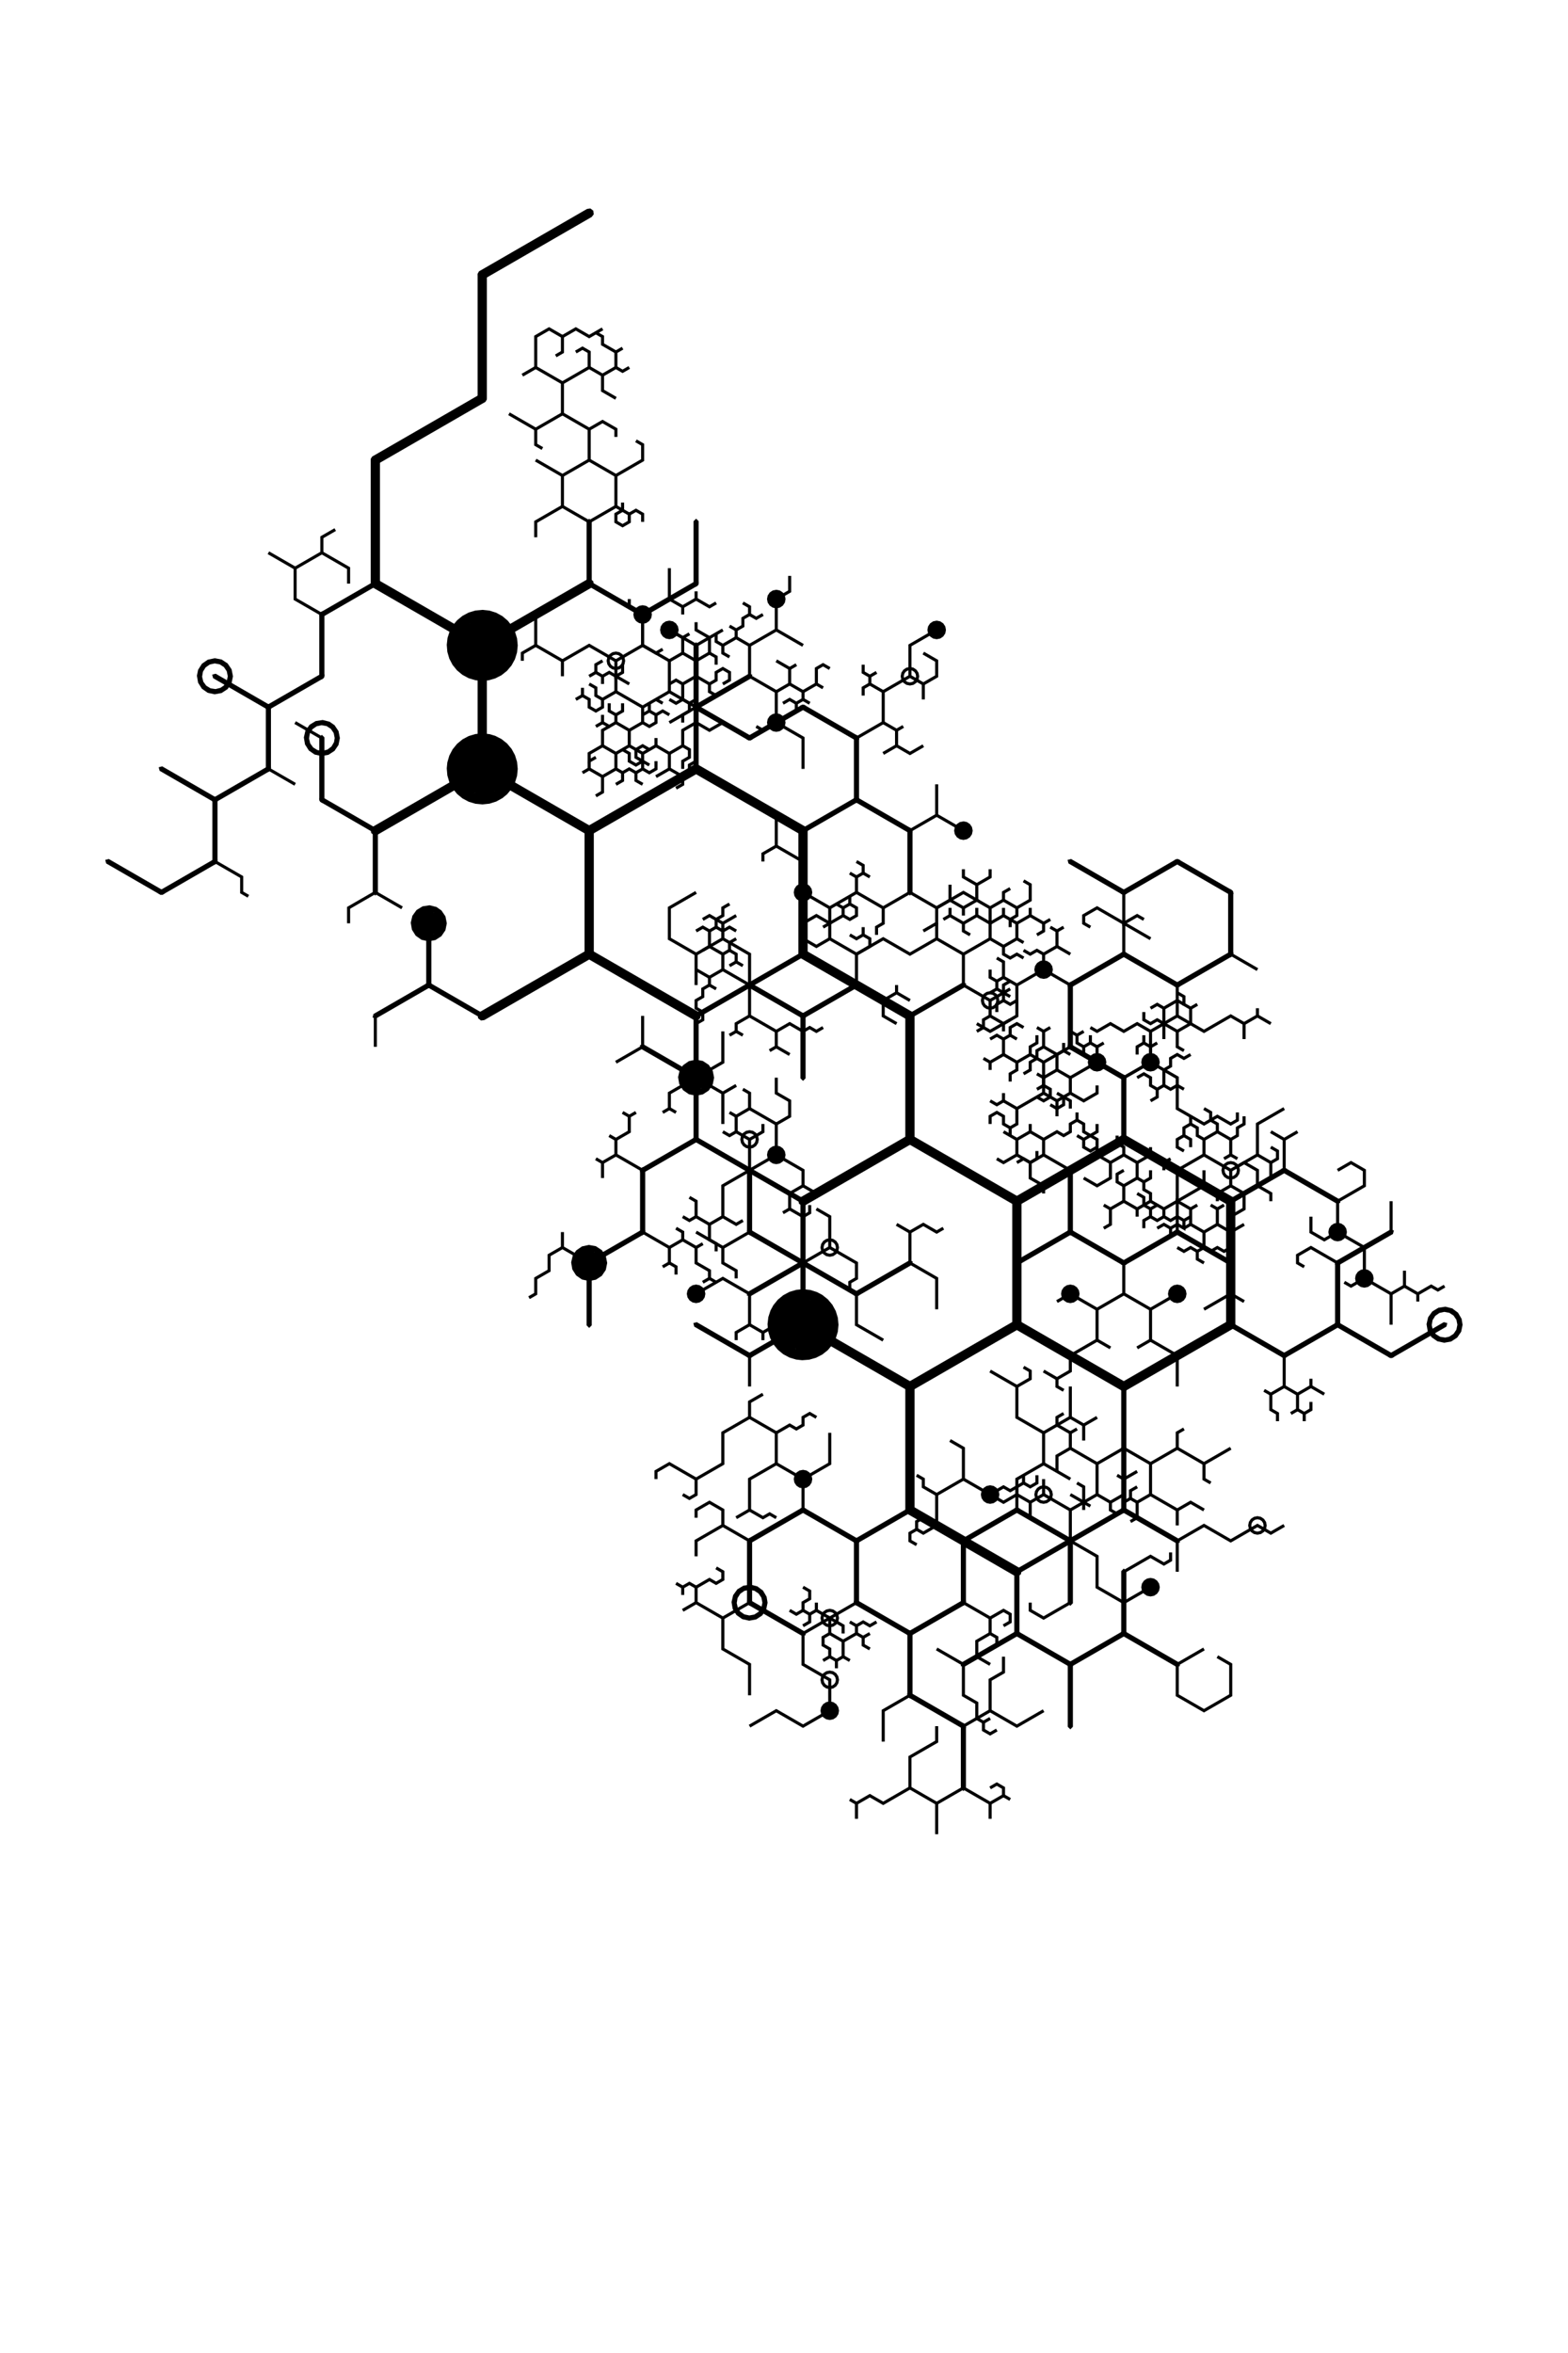 <?xml version="1.0" encoding="utf-8" ?>
<svg xmlns="http://www.w3.org/2000/svg" xmlns:cc="http://creativecommons.org/ns" xmlns:dc="http://purl.org/dc/elements/1.1/" xmlns:ev="http://www.w3.org/2001/xml-events" xmlns:inkscape="http://www.inkscape.org/namespaces/inkscape" xmlns:rdf="http://www.w3.org/1999/02/22-rdf-syntax-ns" xmlns:sodipodi="http://sodipodi.sourceforge.net/DTD/sodipodi-0.dtd" xmlns:xlink="http://www.w3.org/1999/xlink" baseProfile="tiny" height="22.86cm" version="1.2" viewBox="0 0 576.0 864.0" width="15.24cm">
  <defs/>
  <g fill="none" id="layer1" inkscape:groupmode="layer" inkscape:label="1" stroke="#000000" stroke-width="1.134" style="display:inline">
    <polygon points="373.541,440.693 373.163,441.071 373.163,486.425 373.541,486.803 373.919,486.425 373.919,441.071"/>
    <polygon points="373.352,440.743 373.214,441.26 373.73,441.398 413.008,418.721 413.146,418.205 412.63,418.066"/>
    <polygon points="373.352,441.398 373.868,441.26 373.73,440.743 334.452,418.066 333.936,418.205 334.074,418.721"/>
    <polygon points="374.636,440.777 374.108,440.089 334.83,417.412 333.969,417.298 333.281,417.827 333.168,418.687 333.696,419.376 372.974,442.053 373.834,442.166 374.523,441.638"/>
    <polyline points="383.361,438.236 383.361,435.402 378.451,432.567 378.451,426.898 383.361,424.063"/>
    <polyline points="380.906,422.646 380.906,425.48 378.451,426.898 373.541,424.063"/>
    <polyline points="373.541,426.898 375.996,425.48 378.451,426.898"/>
    <polyline points="383.361,418.394 388.27,415.559 390.725,416.976 393.18,415.559 393.18,412.724 395.635,411.307 395.635,408.472"/>
    <polyline points="395.635,411.307 398.09,412.724 398.09,415.559 400.545,416.976 403,415.559 403,412.724"/>
    <polyline points="398.09,418.394 398.09,421.228 400.545,422.646 403,421.228"/>
    <polyline points="403,424.063 403,418.394 400.545,416.976 398.09,418.394 395.635,416.976"/>
    <polyline points="398.09,426.898 403,424.063 407.909,426.898"/>
    <polyline points="412.819,424.063 412.819,421.228 410.364,419.811 410.364,416.976"/>
    <polygon points="412.441,418.394 412.819,418.772 413.197,418.394 413.197,395.716 412.819,395.339 412.441,395.716 412.441,418.394 412.819,418.772 413.197,418.394 413.197,395.716 412.819,395.339 412.441,395.716"/>
    <polygon points="412.63,418.721 432.269,430.06 432.785,429.921 432.647,429.405 413.008,418.066 412.492,418.205"/>
    <polygon points="413.008,418.721 413.146,418.205 412.63,418.066 392.991,429.405 392.853,429.921 393.369,430.06"/>
    <polygon points="413.112,417.298 412.252,417.412 372.974,440.089 372.446,440.777 372.559,441.638 373.248,442.166 374.108,442.053 413.386,419.376 413.914,418.687 413.801,417.827"/>
    <line x1="422.639" x2="422.639" y1="421.228" y2="424.063"/>
    <line x1="427.548" x2="427.548" y1="426.898" y2="429.732"/>
    <polyline points="422.639,429.732 422.639,432.567 420.184,433.984 420.184,436.819 422.639,438.236 422.639,441.071"/>
    <polyline points="425.093,442.488 422.639,443.906 422.639,446.74 425.093,448.158 427.548,446.74 427.548,443.906"/>
    <polyline points="427.548,446.74 430.003,448.158 432.458,446.74 434.913,448.158 434.913,450.992 432.458,449.575 430.003,450.992 430.003,453.827"/>
    <polyline points="432.458,452.409 432.458,441.071 437.368,443.906 437.368,449.575 442.277,452.409 447.187,449.575 447.187,443.906 449.642,442.488"/>
    <polygon points="451.908,441.398 452.424,441.26 452.286,440.743 413.008,418.066 412.492,418.205 412.63,418.721"/>
    <polygon points="451.908,440.743 451.77,441.26 452.286,441.398 471.925,430.06 472.063,429.543 471.547,429.405"/>
    <polygon points="452.097,440.693 451.719,441.071 451.719,486.425 452.097,486.803 452.475,486.425 452.475,441.071"/>
    <polygon points="452.39,442.166 453.079,441.638 453.192,440.777 452.664,440.089 413.386,417.412 412.526,417.298 411.837,417.827 411.724,418.687 412.252,419.376 451.53,442.053"/>
    <polyline points="452.097,446.74 457.007,443.906 457.007,438.236"/>
    <polyline points="452.097,435.402 447.187,438.236 447.187,441.071"/>
    <line x1="444.732" x2="447.187" y1="442.488" y2="443.906"/>
    <polyline points="447.187,449.575 452.097,452.409 452.097,455.244"/>
    <line x1="452.097" x2="457.007" y1="452.409" y2="449.575"/>
    <polyline points="452.097,458.079 449.642,459.496 447.187,458.079 444.732,459.496 442.277,458.079"/>
    <polyline points="439.823,459.496 437.368,458.079 434.913,459.496 432.458,458.079"/>
    <polygon points="432.785,452.221 432.269,452.082 412.63,463.421 412.492,463.937 413.008,464.075 432.647,452.737"/>
    <line x1="434.913" x2="437.368" y1="450.992" y2="449.575"/>
    <line x1="434.913" x2="437.368" y1="448.158" y2="446.74"/>
    <line x1="437.368" x2="439.823" y1="443.906" y2="442.488"/>
    <polyline points="432.458,441.071 432.458,429.732 442.277,424.063 442.277,418.394 439.823,416.976 439.823,414.142 437.368,412.724 434.913,414.142 434.913,416.976 432.458,418.394 432.458,421.228 434.913,422.646"/>
    <polyline points="437.368,421.228 437.368,418.394 434.913,416.976"/>
    <line x1="437.368" x2="437.368" y1="412.724" y2="409.89"/>
    <polyline points="442.277,407.055 444.732,408.472 444.732,411.307 447.187,412.724 447.187,415.559"/>
    <polyline points="442.277,418.394 447.187,415.559 452.097,418.394 454.552,416.976 454.552,414.142 457.007,412.724 457.007,409.89"/>
    <polyline points="454.552,408.472 454.552,411.307 452.097,412.724 447.187,409.89 442.277,412.724 432.458,407.055 432.458,395.716 422.639,390.047 427.548,392.882 430.003,391.465 430.003,388.63 432.458,387.213 434.913,388.63 437.368,387.213"/>
    <polyline points="434.913,385.795 432.458,384.378 432.458,378.709"/>
    <polyline points="427.548,381.543 427.548,370.205 425.093,368.787 422.639,370.205"/>
    <polyline points="420.184,371.622 420.184,374.457 422.639,375.874 425.093,374.457 427.548,375.874 432.458,373.039 432.458,361.701"/>
    <polygon points="432.785,361.89 432.647,361.373 413.008,350.035 412.492,350.173 412.63,350.69 432.269,362.028"/>
    <polyline points="432.458,364.535 434.913,365.953 434.913,368.787 437.368,370.205 437.368,375.874 432.458,378.709 427.548,375.874 422.639,378.709 422.639,390.047 412.819,395.716 403,390.047 393.18,395.716 393.18,401.386 390.725,402.803 388.27,401.386"/>
    <polyline points="388.27,404.221 390.725,402.803 393.18,404.221 393.18,407.055"/>
    <polyline points="390.725,402.803 390.725,405.638 388.27,407.055 385.815,405.638"/>
    <polyline points="388.27,409.89 388.27,404.221 383.361,401.386 383.361,390.047 393.18,384.378"/>
    <polygon points="393.558,384.378 393.558,361.701 393.18,361.323 392.802,361.701 392.802,384.378 393.18,384.756"/>
    <line x1="393.18" x2="390.725" y1="387.213" y2="385.795"/>
    <polyline points="388.27,387.213 383.361,384.378 380.906,385.795 380.906,388.63 378.451,390.047 378.451,392.882 375.996,394.299"/>
    <polyline points="373.541,390.047 373.541,392.882 371.086,394.299 371.086,397.134"/>
    <polyline points="368.631,401.386 368.631,404.221 373.541,407.055"/>
    <polyline points="368.631,404.221 366.176,405.638 363.721,404.221"/>
    <polyline points="363.721,412.724 363.721,409.89 366.176,408.472 368.631,409.89 368.631,412.724 371.086,414.142 373.541,412.724 373.541,407.055 383.361,401.386"/>
    <line x1="383.361" x2="380.906" y1="398.551" y2="399.969"/>
    <polyline points="380.906,402.803 383.361,404.221 385.815,402.803 385.815,399.969 383.361,398.551 383.361,395.716"/>
    <polyline points="380.906,394.299 383.361,395.716 388.27,392.882"/>
    <polyline points="393.18,395.716 388.27,392.882 388.27,387.213 390.725,385.795 390.725,382.961"/>
    <line x1="393.18" x2="395.635" y1="378.709" y2="380.126"/>
    <polyline points="398.09,378.709 395.635,380.126 395.635,382.961 398.09,384.378"/>
    <polyline points="400.545,382.961 398.09,384.378 398.09,387.213"/>
    <polyline points="403,390.047 403,384.378 405.454,382.961"/>
    <polyline points="403,384.378 400.545,382.961 400.545,380.126"/>
    <polyline points="400.545,377.291 403,378.709 407.909,375.874 412.819,378.709 417.729,375.874 422.639,378.709"/>
    <polyline points="420.184,380.126 420.184,382.961 422.639,384.378"/>
    <polyline points="420.184,382.961 417.729,384.378 417.729,387.213"/>
    <polyline points="417.729,395.716 420.184,394.299 422.639,395.716 422.639,398.551 425.093,399.969 427.548,398.551 427.548,392.882"/>
    <polyline points="427.548,398.551 430.003,399.969 432.458,398.551 434.913,399.969"/>
    <polyline points="425.093,399.969 425.093,402.803 422.639,404.221"/>
    <polyline points="412.819,395.716 422.639,390.047 422.639,384.378 425.093,382.961"/>
    <polyline points="432.458,373.039 442.277,378.709 452.097,373.039 457.007,375.874 457.007,381.543"/>
    <polyline points="457.007,375.874 461.916,373.039 461.916,370.205"/>
    <line x1="461.916" x2="466.826" y1="373.039" y2="375.874"/>
    <line x1="461.916" x2="452.097" y1="356.031" y2="350.362"/>
    <polygon points="452.286,350.69 452.424,350.173 451.908,350.035 432.269,361.373 432.131,361.89 432.647,362.028"/>
    <line x1="439.823" x2="437.368" y1="368.787" y2="370.205"/>
    <polyline points="434.913,368.787 432.458,367.37 427.548,370.205"/>
    <polygon points="413.008,350.69 413.146,350.173 412.63,350.035 392.991,361.373 392.853,361.89 393.369,362.028"/>
    <line x1="412.819" x2="412.819" y1="350.362" y2="339.024"/>
    <polyline points="420.184,337.606 417.729,336.189 412.819,339.024 412.819,327.685"/>
    <polygon points="413.008,327.358 393.369,316.019 392.853,316.158 392.991,316.674 412.63,328.012 413.146,327.874"/>
    <polygon points="412.63,327.358 412.492,327.874 413.008,328.012 432.647,316.674 432.785,316.158 432.269,316.019"/>
    <polyline points="400.545,340.441 398.09,339.024 398.09,336.189 403,333.354 422.639,344.693"/>
    <polyline points="393.18,350.362 388.27,347.528 383.361,350.362"/>
    <polyline points="388.27,347.528 388.27,341.858 385.815,340.441"/>
    <line x1="385.815" x2="383.361" y1="337.606" y2="339.024"/>
    <polyline points="380.906,343.276 383.361,341.858 383.361,339.024 378.451,336.189 373.541,339.024"/>
    <polyline points="371.086,340.441 371.086,337.606 373.541,336.189 373.541,333.354"/>
    <polyline points="368.631,333.354 368.631,336.189 373.541,339.024 373.541,344.693 368.631,347.528"/>
    <polyline points="366.176,351.779 368.631,353.197 368.631,358.866 373.541,361.701 383.361,356.031 393.18,361.701"/>
    <polyline points="383.361,356.031 383.361,350.362 380.906,348.945 378.451,350.362 375.996,348.945"/>
    <line x1="375.996" x2="373.541" y1="346.11" y2="344.693"/>
    <polyline points="375.996,351.779 373.541,350.362 371.086,351.779 368.631,350.362 368.631,347.528 363.721,344.693 353.902,350.362 353.902,361.701 363.721,367.37 368.631,364.535 368.631,361.701 371.086,360.284"/>
    <polyline points="371.086,363.118 368.631,364.535 371.086,365.953"/>
    <polyline points="368.631,367.37 371.086,368.787 373.541,367.37"/>
    <polyline points="373.541,361.701 373.541,373.039 363.721,378.709 358.812,375.874"/>
    <polyline points="358.812,378.709 361.267,377.291 361.267,374.457 363.721,373.039"/>
    <polyline points="366.176,371.622 366.176,368.787 368.631,367.37 368.631,364.535 366.176,363.118"/>
    <polyline points="363.721,364.535 366.176,363.118 366.176,360.284"/>
    <polyline points="368.631,358.866 366.176,360.284 363.721,358.866 363.721,356.031"/>
    <polyline points="363.721,344.693 363.721,333.354 368.631,330.52 373.541,333.354 378.451,330.52 378.451,324.85 375.996,323.433"/>
    <polyline points="371.086,326.268 368.631,327.685 368.631,330.52"/>
    <polyline points="363.721,333.354 358.812,330.52 358.812,324.85 363.721,322.016 363.721,319.181"/>
    <polyline points="358.812,324.85 353.902,322.016 353.902,319.181"/>
    <polyline points="348.992,324.85 348.992,330.52 353.902,333.354 358.812,330.52 353.902,327.685 344.082,333.354 344.082,339.024 339.173,341.858"/>
    <line x1="344.082" x2="344.082" y1="344.693" y2="339.024"/>
    <polyline points="346.537,337.606 348.992,336.189 353.902,339.024 358.812,336.189 363.721,339.024 368.631,336.189"/>
    <line x1="378.451" x2="378.451" y1="336.189" y2="333.354"/>
    <line x1="388.27" x2="390.725" y1="341.858" y2="340.441"/>
    <line x1="358.812" x2="358.812" y1="336.189" y2="333.354"/>
    <line x1="353.902" x2="353.902" y1="333.354" y2="336.189"/>
    <polyline points="353.902,339.024 353.902,341.858 356.357,343.276"/>
    <polyline points="353.902,350.362 344.082,344.693 334.263,350.362 324.443,344.693 314.624,350.362 304.805,344.693 304.805,339.024 299.895,336.189 294.985,339.024"/>
    <polyline points="294.985,341.858 294.985,344.693 299.895,347.528 304.805,344.693"/>
    <polyline points="302.35,340.441 304.805,339.024 304.805,333.354"/>
    <polyline points="307.259,331.937 309.714,333.354 309.714,336.189 304.805,339.024"/>
    <polyline points="309.714,336.189 312.169,337.606 314.624,336.189 314.624,333.354 312.169,331.937 312.169,329.102"/>
    <line x1="312.169" x2="309.714" y1="331.937" y2="333.354"/>
    <polyline points="314.624,327.685 304.805,333.354 294.985,327.685 294.985,316.346 285.166,310.677 280.256,313.512 280.256,316.346"/>
    <line x1="285.166" x2="285.166" y1="310.677" y2="299.339"/>
    <polygon points="294.183,304.206 293.851,305.008 293.851,350.362 294.183,351.164 294.985,351.496 295.787,351.164 296.119,350.362 296.119,305.008 295.787,304.206 294.985,303.874"/>
    <polyline points="294.985,282.331 294.985,270.992 285.166,265.323"/>
    <polyline points="287.62,258.236 290.075,256.819 292.53,258.236"/>
    <polyline points="292.53,261.071 292.53,258.236 294.985,256.819 294.985,253.984 290.075,251.15"/>
    <polyline points="294.985,253.984 299.895,251.15 299.895,245.48 302.35,244.063 304.805,245.48"/>
    <line x1="302.35" x2="299.895" y1="252.567" y2="251.15"/>
    <line x1="294.985" x2="297.44" y1="256.819" y2="258.236"/>
    <polyline points="285.166,253.984 290.075,251.15 290.075,245.48 285.166,242.646"/>
    <line x1="290.075" x2="292.53" y1="245.48" y2="244.063"/>
    <line x1="294.985" x2="285.166" y1="236.976" y2="231.307"/>
    <polyline points="280.256,225.638 277.801,227.055 275.346,225.638"/>
    <polyline points="272.891,221.386 275.346,222.803 275.346,225.638 272.891,227.055 272.891,229.89 270.436,231.307 270.436,234.142"/>
    <line x1="270.436" x2="267.981" y1="231.307" y2="229.89"/>
    <polyline points="265.526,231.307 255.707,236.976 245.887,231.307"/>
    <polyline points="248.342,232.724 250.797,234.142 250.797,239.811 245.887,242.646 245.887,253.984"/>
    <polyline points="245.887,251.15 248.342,249.732 250.797,251.15 255.707,248.315 255.707,242.646"/>
    <polyline points="260.617,239.811 260.617,234.142 255.707,231.307 255.707,228.472"/>
    <line x1="253.252" x2="250.797" y1="232.724" y2="234.142"/>
    <polyline points="250.797,239.811 255.707,242.646 260.617,239.811 263.072,241.228 263.072,244.063"/>
    <polyline points="267.981,241.228 265.526,239.811 265.526,236.976"/>
    <polyline points="263.072,232.724 263.072,235.559 265.526,236.976 270.436,234.142 275.346,236.976"/>
    <polygon points="275.535,248.642 275.673,248.126 275.157,247.988 255.518,259.326 255.38,259.842 255.896,259.981"/>
    <polyline points="265.526,251.15 267.981,249.732 267.981,246.898 265.526,245.48 263.072,246.898 263.072,249.732 260.617,251.15 255.707,248.315"/>
    <polyline points="250.797,251.15 250.797,256.819 253.252,258.236 253.252,261.071 250.797,262.488 250.797,265.323"/>
    <polyline points="255.707,265.323 260.617,268.158 265.526,265.323"/>
    <polyline points="255.707,262.488 255.707,265.323 250.797,268.158 250.797,273.827"/>
    <polyline points="245.887,276.661 245.887,282.331 250.797,285.165 250.797,288.0 248.342,289.417"/>
    <polyline points="250.797,285.165 253.252,283.748 253.252,280.913 255.707,279.496"/>
    <polygon points="255.14,281.349 215.862,304.026 215.334,304.714 215.447,305.575 216.136,306.103 216.996,305.99 256.274,283.313 256.802,282.624 256.689,281.764 256,281.236"/>
    <polygon points="255.38,282.142 255.518,282.658 294.796,305.335 295.312,305.197 295.174,304.681 255.896,282.003"/>
    <polygon points="255.329,282.331 255.707,282.709 256.085,282.331 256.085,259.654 255.707,259.276 255.329,259.654"/>
    <polygon points="255.14,283.313 294.418,305.99 295.278,306.103 295.967,305.575 296.08,304.714 295.552,304.026 256.274,281.349 255.413,281.236 254.725,281.764 254.612,282.624"/>
    <polyline points="250.797,282.331 250.797,279.496 253.252,278.079 253.252,275.244 250.797,273.827 245.887,276.661 240.978,273.827"/>
    <polyline points="238.523,275.244 236.068,273.827 233.613,275.244 233.613,278.079 236.068,279.496 236.068,282.331"/>
    <polyline points="233.613,283.748 233.613,286.583 236.068,288.0"/>
    <line x1="240.978" x2="245.887" y1="285.165" y2="282.331"/>
    <polyline points="240.978,279.496 240.978,282.331 238.523,283.748 236.068,282.331 233.613,283.748 231.158,282.331 228.703,283.748 226.249,282.331"/>
    <polyline points="228.703,283.748 228.703,286.583 226.249,288.0"/>
    <polyline points="221.339,285.165 221.339,290.835 218.884,292.252"/>
    <polyline points="213.974,283.748 216.429,282.331 221.339,285.165 226.249,282.331 226.249,276.661"/>
    <polyline points="228.703,275.244 231.158,276.661 231.158,279.496 233.613,280.913 236.068,279.496 236.068,276.661 231.158,273.827 231.158,268.158"/>
    <polyline points="236.068,265.323 231.158,268.158 226.249,265.323 223.794,266.74 221.339,265.323 221.339,262.488"/>
    <line x1="221.339" x2="218.884" y1="265.323" y2="266.74"/>
    <polyline points="223.794,266.74 221.339,268.158 221.339,273.827"/>
    <polyline points="218.884,278.079 216.429,279.496 216.429,276.661 221.339,273.827 226.249,276.661 231.158,273.827"/>
    <polyline points="236.068,276.661 240.978,273.827 240.978,270.992"/>
    <polyline points="245.887,265.323 255.707,259.654 245.887,253.984 236.068,259.654 236.068,265.323 238.523,266.74 240.978,265.323 240.978,262.488 238.523,261.071 238.523,258.236 240.978,256.819 243.433,258.236"/>
    <polyline points="245.887,256.819 248.342,258.236 250.797,256.819"/>
    <line x1="253.252" x2="255.707" y1="258.236" y2="256.819"/>
    <polygon points="255.896,259.326 255.38,259.465 255.518,259.981 275.157,271.319 275.673,271.181 275.535,270.665"/>
    <polyline points="263.072,255.402 260.617,253.984 260.617,251.15"/>
    <polygon points="256.085,236.976 255.707,236.598 255.329,236.976 255.329,259.654 255.707,260.031 256.085,259.654"/>
    <polyline points="245.887,242.646 236.068,236.976 236.068,225.638 245.887,219.969 250.797,222.803 250.797,225.638"/>
    <polyline points="250.797,222.803 255.707,219.969 255.707,217.134"/>
    <polygon points="255.896,214.626 256.034,214.11 255.518,213.972 235.879,225.31 235.741,225.827 236.257,225.965"/>
    <polyline points="255.707,219.969 260.617,222.803 263.072,221.386"/>
    <line x1="245.887" x2="245.887" y1="219.969" y2="208.63"/>
    <polyline points="231.158,219.969 231.158,222.803 236.068,225.638 236.068,236.976 240.978,239.811 243.433,238.394"/>
    <polyline points="231.158,239.811 236.068,236.976 226.249,242.646 226.249,248.315 228.703,246.898 228.703,244.063"/>
    <polyline points="226.249,242.646 216.429,236.976 206.609,242.646 206.609,248.315"/>
    <polyline points="206.609,242.646 196.79,236.976 196.79,225.638"/>
    <polyline points="196.79,236.976 191.88,239.811 191.88,242.646"/>
    <polygon points="178.133,237.543 178.246,236.683 177.718,235.994 138.44,213.317 137.579,213.204 136.891,213.732 136.778,214.593 137.306,215.281 176.584,237.958 177.444,238.072"/>
    <polygon points="176.962,237.304 177.478,237.165 177.34,236.649 138.062,213.972 137.546,214.11 137.684,214.626"/>
    <line x1="211.519" x2="213.974" y1="256.819" y2="255.402"/>
    <polyline points="213.974,252.567 213.974,255.402 216.429,256.819 216.429,259.654 218.884,261.071 221.339,259.654 221.339,256.819"/>
    <polyline points="223.794,258.236 223.794,261.071 226.249,262.488 226.249,265.323"/>
    <polyline points="226.249,262.488 228.703,261.071 228.703,258.236"/>
    <polyline points="226.249,253.984 221.339,256.819 218.884,255.402 218.884,252.567 216.429,251.15"/>
    <polyline points="216.429,248.315 218.884,246.898 221.339,248.315"/>
    <polyline points="221.339,251.15 221.339,248.315 223.794,246.898 231.158,251.15"/>
    <polyline points="226.249,248.315 226.249,253.984 236.068,259.654"/>
    <line x1="238.523" x2="236.068" y1="261.071" y2="262.488"/>
    <polyline points="240.978,262.488 243.433,261.071 245.887,262.488"/>
    <line x1="236.068" x2="238.523" y1="279.496" y2="280.913"/>
    <line x1="216.429" x2="216.429" y1="282.331" y2="279.496"/>
    <polygon points="216.429,304.63 216.051,305.008 216.051,350.362 216.429,350.74 216.807,350.362 216.807,305.008"/>
    <polygon points="216.618,304.681 177.34,282.003 176.824,282.142 176.962,282.658 216.24,305.335 216.756,305.197"/>
    <polygon points="216.24,304.681 216.102,305.197 216.618,305.335 255.896,282.658 256.034,282.142 255.518,282.003"/>
    <polygon points="217.411,305.575 217.524,304.714 216.996,304.026 177.718,281.349 176.857,281.236 176.169,281.764 176.056,282.624 176.584,283.313 215.862,305.99 216.722,306.103"/>
    <polygon points="216.996,349.38 216.136,349.267 215.447,349.795 215.334,350.656 215.862,351.344 255.14,374.021 256,374.135 256.689,373.606 256.802,372.746 256.274,372.057"/>
    <polygon points="217.563,350.362 217.563,305.008 217.231,304.206 216.429,303.874 215.627,304.206 215.295,305.008 215.295,350.362 215.627,351.164 216.429,351.496 217.231,351.164"/>
    <polyline points="236.068,373.039 236.068,384.378 226.249,390.047"/>
    <line x1="228.703" x2="231.158" y1="408.472" y2="409.89"/>
    <polyline points="233.613,408.472 231.158,409.89 231.158,415.559 226.249,418.394"/>
    <polyline points="223.794,416.976 226.249,418.394 226.249,424.063 236.068,429.732"/>
    <polygon points="235.741,429.921 236.257,430.06 255.896,418.721 256.034,418.205 255.518,418.066 235.879,429.405"/>
    <polygon points="235.69,429.732 235.69,452.409 236.068,452.787 236.446,452.409 236.446,429.732 236.068,429.354"/>
    <polyline points="226.249,424.063 221.339,426.898 218.884,425.48"/>
    <line x1="221.339" x2="221.339" y1="426.898" y2="432.567"/>
    <polyline points="236.068,452.409 245.887,458.079 250.797,455.244 250.797,452.409 248.342,450.992"/>
    <polyline points="250.797,455.244 255.707,458.079 255.707,463.748 260.617,466.583 260.617,469.417 258.162,470.835"/>
    <line x1="260.617" x2="263.072" y1="469.417" y2="470.835"/>
    <polyline points="270.436,469.417 270.436,466.583 265.526,463.748 265.526,458.079 275.346,452.409"/>
    <polyline points="272.891,448.158 270.436,449.575 265.526,446.74"/>
    <polyline points="260.617,449.575 255.707,446.74 255.707,441.071 253.252,439.654"/>
    <polyline points="255.707,446.74 253.252,448.158 250.797,446.74"/>
    <line x1="255.707" x2="265.526" y1="452.409" y2="458.079"/>
    <polyline points="263.072,459.496 263.072,456.661 260.617,455.244 260.617,449.575 265.526,446.74 265.526,435.402 275.346,429.732"/>
    <polygon points="274.968,429.732 274.968,452.409 275.346,452.787 275.724,452.409 275.724,429.732 275.346,429.354"/>
    <polyline points="285.166,424.063 285.166,412.724 290.075,409.89 290.075,404.221 285.166,401.386 285.166,395.716"/>
    <line x1="290.075" x2="285.166" y1="387.213" y2="384.378"/>
    <polyline points="282.711,385.795 285.166,384.378 285.166,378.709"/>
    <polyline points="294.985,378.709 297.44,377.291 299.895,378.709 302.35,377.291"/>
    <polygon points="295.312,373.228 295.174,372.712 275.535,361.373 275.019,361.512 275.157,362.028 294.796,373.367"/>
    <polygon points="294.607,373.039 294.607,395.716 294.985,396.094 295.363,395.716 295.363,373.039 294.985,372.661"/>
    <polyline points="294.985,384.378 294.985,378.709 290.075,375.874 285.166,378.709 275.346,373.039 275.346,361.701"/>
    <polygon points="275.535,362.028 295.174,350.69 295.312,350.173 294.796,350.035 275.157,361.373 275.019,361.89"/>
    <polyline points="272.891,354.614 270.436,353.197 270.436,350.362 267.981,348.945"/>
    <polyline points="265.526,350.362 267.981,348.945 267.981,346.11 270.436,344.693"/>
    <polyline points="270.436,341.858 267.981,340.441 265.526,341.858 263.072,340.441"/>
    <line x1="265.526" x2="270.436" y1="339.024" y2="336.189"/>
    <polyline points="267.981,331.937 265.526,333.354 265.526,336.189 263.072,337.606 263.072,340.441 260.617,341.858"/>
    <polyline points="258.162,337.606 260.617,336.189 265.526,339.024 265.526,344.693 275.346,350.362 275.346,361.701 265.526,356.031 265.526,350.362 260.617,347.528 258.162,348.945"/>
    <polyline points="260.617,347.528 260.617,341.858 258.162,340.441 255.707,341.858"/>
    <line x1="255.707" x2="255.707" y1="350.362" y2="361.701"/>
    <polyline points="260.617,361.701 258.162,363.118 258.162,365.953 255.707,367.37 255.707,370.205 258.162,371.622 258.162,374.457 255.707,375.874"/>
    <polygon points="255.518,373.367 256.034,373.228 255.896,372.712 216.618,350.035 216.102,350.173 216.24,350.69"/>
    <polygon points="255.518,372.712 255.38,373.228 255.896,373.367 275.535,362.028 275.673,361.512 275.157,361.373"/>
    <polyline points="265.526,378.709 265.526,390.047 255.707,395.716 265.526,401.386 270.436,398.551"/>
    <polyline points="272.891,399.969 275.346,401.386 275.346,407.055"/>
    <polyline points="270.436,409.89 270.436,415.559 267.981,416.976 265.526,415.559"/>
    <line x1="265.526" x2="265.526" y1="412.724" y2="401.386"/>
    <polyline points="267.981,408.472 270.436,409.89 275.346,407.055 285.166,412.724"/>
    <polyline points="280.256,412.724 280.256,415.559 275.346,418.394 270.436,415.559 275.346,418.394 275.346,429.732 285.166,424.063 294.985,429.732 294.985,435.402 290.075,438.236 290.075,443.906 287.62,445.323"/>
    <polyline points="290.075,443.906 294.985,446.74 297.44,445.323 297.44,442.488"/>
    <polygon points="295.552,442.053 334.83,419.376 335.358,418.687 335.245,417.827 334.556,417.298 333.696,417.412 294.418,440.089 293.89,440.777 294.003,441.638 294.692,442.166"/>
    <polygon points="295.174,441.398 334.452,418.721 334.59,418.205 334.074,418.066 294.796,440.743 294.658,441.26"/>
    <polygon points="294.796,441.398 295.312,441.26 295.174,440.743 275.535,429.405 275.019,429.543 275.157,430.06"/>
    <polyline points="299.895,443.906 304.805,446.74 304.805,458.079 294.985,463.748"/>
    <polygon points="295.312,463.937 295.174,463.421 275.535,452.082 275.019,452.221 275.157,452.737 294.796,464.075"/>
    <polygon points="294.607,463.748 294.985,464.126 295.363,463.748 295.363,441.071 294.985,440.693 294.607,441.071"/>
    <polygon points="294.658,463.559 294.796,464.075 314.435,475.414 314.951,475.276 314.813,474.759 295.174,463.421"/>
    <polyline points="304.805,458.079 314.624,463.748 314.624,469.417 312.169,470.835 312.169,473.669"/>
    <polyline points="314.624,475.087 314.624,486.425 324.443,492.094"/>
    <polygon points="333.696,508.12 333.168,508.809 333.281,509.669 333.969,510.198 334.83,510.084 374.108,487.407 374.636,486.719 374.523,485.858 373.834,485.33 372.974,485.443"/>
    <polygon points="334.074,509.43 334.59,509.291 334.452,508.775 295.174,486.098 294.658,486.236 294.796,486.752"/>
    <polygon points="334.641,509.102 334.263,508.724 333.885,509.102 333.885,554.457 334.263,554.835 334.641,554.457"/>
    <polygon points="334.556,510.198 335.245,509.669 335.358,508.809 334.83,508.12 295.552,485.443 294.692,485.33 294.003,485.858 293.89,486.719 294.418,487.407 333.696,510.084"/>
    <polyline points="348.992,528.945 353.902,531.779 353.902,543.118"/>
    <polyline points="344.082,548.787 339.173,545.953 339.173,543.118 336.718,541.701"/>
    <polygon points="333.969,553.361 333.281,553.89 333.168,554.75 333.696,555.439 372.974,578.116 373.834,578.229 374.523,577.701 374.636,576.84 374.108,576.152 334.83,553.475"/>
    <polygon points="334.074,554.784 373.352,577.461 373.868,577.323 373.73,576.807 334.452,554.129 333.936,554.268"/>
    <polygon points="335.065,555.259 335.397,554.457 335.397,509.102 335.065,508.301 334.263,507.969 333.461,508.301 333.129,509.102 333.129,554.457 333.461,555.259 334.263,555.591"/>
    <polyline points="339.173,557.291 336.718,558.709 336.718,561.543 339.173,562.961 344.082,560.126"/>
    <polyline points="336.718,561.543 334.263,562.961 334.263,565.795 336.718,567.213"/>
    <polygon points="353.713,565.468 353.575,565.984 354.091,566.123 373.73,554.784 373.868,554.268 373.352,554.129"/>
    <polygon points="353.902,565.417 353.524,565.795 353.524,588.472 353.902,588.85 354.28,588.472 354.28,565.795"/>
    <polyline points="353.902,565.795 344.082,560.126 344.082,548.787 353.902,543.118 363.721,548.787 368.631,545.953 371.086,547.37 375.996,544.535 378.451,545.953 380.906,544.535 380.906,541.701"/>
    <line x1="383.361" x2="383.361" y1="543.118" y2="548.787"/>
    <polyline points="378.451,551.622 373.541,548.787 368.631,551.622 366.176,550.205"/>
    <line x1="373.541" x2="373.541" y1="548.787" y2="545.953"/>
    <line x1="375.996" x2="375.996" y1="544.535" y2="541.701"/>
    <line x1="383.361" x2="393.18" y1="537.449" y2="543.118"/>
    <polyline points="395.635,544.535 398.09,545.953 398.09,551.622 400.545,553.039"/>
    <polyline points="398.09,554.457 398.09,551.622 393.18,554.457 393.18,565.795 403,571.465 403,582.803 412.819,588.472 422.639,582.803"/>
    <polyline points="412.819,577.134 422.639,571.465 427.548,574.299 430.003,572.882 430.003,570.047"/>
    <polyline points="432.458,577.134 432.458,565.795 442.277,560.126 452.097,565.795 461.916,560.126 466.826,562.961 471.736,560.126"/>
    <polyline points="442.277,554.457 437.368,551.622 432.458,554.457 422.639,548.787 422.639,537.449 412.819,531.779 403,537.449 403,548.787 398.09,551.622 393.18,548.787"/>
    <polyline points="393.18,554.457 383.361,548.787 378.451,551.622 378.451,557.291 383.361,560.126"/>
    <polygon points="392.853,565.984 393.369,566.123 413.008,554.784 413.146,554.268 412.63,554.129 392.991,565.468"/>
    <polygon points="393.558,565.795 393.18,565.417 392.802,565.795 392.802,588.472 393.18,588.85 393.558,588.472"/>
    <polyline points="403,548.787 407.909,551.622 412.819,548.787 412.819,543.118 410.364,541.701"/>
    <line x1="412.819" x2="417.729" y1="543.118" y2="540.284"/>
    <polyline points="417.729,545.953 415.274,547.37 415.274,550.205 417.729,551.622"/>
    <line x1="415.274" x2="412.819" y1="550.205" y2="551.622"/>
    <polygon points="412.63,554.784 432.269,566.123 432.785,565.984 432.647,565.468 413.008,554.129 412.492,554.268"/>
    <polyline points="410.364,555.874 407.909,554.457 407.909,551.622"/>
    <polyline points="415.274,558.709 417.729,557.291 417.729,551.622 422.639,548.787"/>
    <line x1="432.458" x2="432.458" y1="554.457" y2="560.126"/>
    <polyline points="444.732,544.535 442.277,543.118 442.277,537.449 432.458,531.779 422.639,537.449"/>
    <polyline points="432.458,531.779 432.458,526.11 434.913,524.693"/>
    <line x1="442.277" x2="452.097" y1="537.449" y2="531.779"/>
    <polyline points="469.281,521.858 469.281,519.024 466.826,517.606 466.826,511.937 471.736,509.102 471.736,497.764"/>
    <polyline points="471.736,509.102 476.646,511.937 476.646,517.606 474.191,519.024"/>
    <polyline points="476.646,517.606 479.101,519.024 479.101,521.858"/>
    <polyline points="479.101,519.024 481.555,517.606 481.555,514.772"/>
    <line x1="481.555" x2="486.465" y1="509.102" y2="511.937"/>
    <polyline points="481.555,506.268 481.555,509.102 476.646,511.937"/>
    <line x1="466.826" x2="464.371" y1="511.937" y2="510.52"/>
    <polygon points="451.295,487.227 452.097,487.559 452.899,487.227 453.231,486.425 453.231,441.071 452.899,440.269 452.097,439.937 451.295,440.269 450.963,441.071 450.963,486.425"/>
    <polygon points="452.286,486.098 451.77,486.236 451.908,486.752 471.547,498.091 472.063,497.953 471.925,497.437"/>
    <polygon points="452.424,486.236 451.908,486.098 412.63,508.775 412.492,509.291 413.008,509.43 452.286,486.752"/>
    <line x1="457.007" x2="452.097" y1="477.921" y2="475.087"/>
    <polyline points="442.277,480.756 452.097,475.087 452.097,463.748"/>
    <polygon points="452.286,463.421 432.647,452.082 432.131,452.221 432.269,452.737 451.908,464.075 452.424,463.937"/>
    <polyline points="442.277,463.748 439.823,462.331 439.823,459.496 442.277,458.079 442.277,452.409"/>
    <polyline points="430.003,450.992 427.548,449.575 425.093,450.992"/>
    <polyline points="420.184,450.992 420.184,448.158 422.639,446.74"/>
    <polyline points="422.639,443.906 420.184,442.488 420.184,439.654 417.729,438.236"/>
    <line x1="420.184" x2="417.729" y1="433.984" y2="432.567"/>
    <polyline points="412.819,429.732 410.364,431.15 410.364,433.984 412.819,435.402 412.819,441.071 417.729,443.906 422.639,441.071 427.548,443.906 442.277,435.402 442.277,429.732"/>
    <polyline points="442.277,424.063 452.097,429.732 461.916,424.063 461.916,412.724 471.736,407.055"/>
    <polyline points="466.826,415.559 471.736,418.394 471.736,429.732"/>
    <polygon points="471.409,429.543 471.547,430.06 491.186,441.398 491.702,441.26 491.564,440.743 471.925,429.405"/>
    <polyline points="466.826,426.898 469.281,425.48 469.281,422.646 466.826,421.228"/>
    <polyline points="461.916,424.063 466.826,426.898 466.826,432.567"/>
    <polyline points="461.916,435.402 461.916,429.732 457.007,426.898 454.552,428.315"/>
    <polyline points="454.552,425.48 452.097,424.063 452.097,418.394"/>
    <line x1="452.097" x2="449.642" y1="424.063" y2="425.48"/>
    <polyline points="452.097,429.732 452.097,435.402 457.007,438.236 461.916,435.402 466.826,438.236 466.826,441.071"/>
    <polyline points="481.555,446.74 481.555,452.409 486.465,455.244 491.375,452.409 491.375,441.071 501.195,435.402 501.195,429.732 496.285,426.898 491.375,429.732"/>
    <line x1="476.646" x2="471.736" y1="415.559" y2="418.394"/>
    <polyline points="491.375,452.409 501.195,458.079 501.195,469.417 496.285,472.252 493.83,470.835"/>
    <polyline points="501.195,469.417 511.014,475.087 515.924,472.252 515.924,466.583"/>
    <polyline points="515.924,472.252 520.833,475.087 525.743,472.252 528.198,473.669 530.653,472.252"/>
    <line x1="520.833" x2="520.833" y1="475.087" y2="477.921"/>
    <line x1="511.014" x2="511.014" y1="475.087" y2="486.425"/>
    <polygon points="491.702,486.236 491.186,486.098 471.547,497.437 471.409,497.953 471.925,498.091 491.564,486.752"/>
    <polygon points="491.375,486.803 491.753,486.425 491.753,463.748 491.375,463.37 490.997,463.748 490.997,486.425"/>
    <polygon points="491.186,486.752 510.825,498.091 511.341,497.953 511.203,497.437 491.564,486.098 491.048,486.236"/>
    <polyline points="491.375,463.748 481.555,458.079 476.646,460.913 476.646,463.748 479.101,465.165"/>
    <line x1="501.195" x2="506.104" y1="458.079" y2="455.244"/>
    <line x1="511.014" x2="511.014" y1="452.409" y2="441.071"/>
    <polygon points="511.341,452.221 510.825,452.082 491.186,463.421 491.048,463.937 491.564,464.075 511.203,452.737"/>
    <polygon points="530.98,486.236 530.464,486.098 510.825,497.437 510.687,497.953 511.203,498.091 530.842,486.752"/>
    <line x1="432.458" x2="422.639" y1="475.087" y2="480.756"/>
    <polyline points="412.819,475.087 422.639,480.756 422.639,492.094 417.729,494.929"/>
    <polyline points="422.639,492.094 432.458,497.764 432.458,509.102"/>
    <polygon points="413.197,509.102 412.819,508.724 412.441,509.102 412.441,531.779 412.819,532.158 413.197,531.779"/>
    <polygon points="413.146,509.291 413.008,508.775 373.73,486.098 373.214,486.236 373.352,486.752 412.63,509.43"/>
    <polygon points="412.252,508.12 411.724,508.809 411.837,509.669 412.526,510.198 413.386,510.084 452.664,487.407 453.192,486.719 453.079,485.858 452.39,485.33 451.53,485.443"/>
    <line x1="407.909" x2="403" y1="494.929" y2="492.094"/>
    <polyline points="403,480.756 393.18,475.087 388.27,477.921"/>
    <line x1="373.541" x2="373.541" y1="475.087" y2="463.748"/>
    <polygon points="373.214,463.937 373.73,464.075 393.369,452.737 393.507,452.221 392.991,452.082 373.352,463.421"/>
    <polygon points="372.559,485.858 372.446,486.719 372.974,487.407 412.252,510.084 413.112,510.198 413.801,509.669 413.914,508.809 413.386,508.12 374.108,485.443 373.248,485.33"/>
    <polygon points="373.868,486.236 373.352,486.098 334.074,508.775 333.936,509.291 334.452,509.43 373.73,486.752"/>
    <polygon points="373.541,487.559 374.343,487.227 374.675,486.425 374.675,441.071 374.343,440.269 373.541,439.937 372.739,440.269 372.407,441.071 372.407,486.425 372.739,487.227"/>
    <polyline points="375.996,502.016 378.451,503.433 378.451,506.268 373.541,509.102 373.541,520.441 383.361,526.11 383.361,537.449 373.541,543.118 373.541,554.457"/>
    <polygon points="373.214,554.268 373.352,554.784 392.991,566.123 393.507,565.984 393.369,565.468 373.73,554.129"/>
    <polyline points="388.27,540.284 388.27,534.614 393.18,531.779 403,537.449"/>
    <line x1="398.09" x2="398.09" y1="528.945" y2="523.276"/>
    <polyline points="395.635,524.693 393.18,526.11 393.18,531.779"/>
    <polyline points="393.18,526.11 388.27,523.276 388.27,520.441 390.725,519.024"/>
    <polyline points="393.18,520.441 398.09,523.276 403,520.441"/>
    <polygon points="412.819,531.402 412.441,531.779 412.441,554.457 412.819,554.835 413.197,554.457 413.197,531.779"/>
    <polyline points="393.18,509.102 393.18,520.441 383.361,526.11"/>
    <polyline points="390.725,510.52 388.27,509.102 388.27,506.268"/>
    <polyline points="383.361,503.433 388.27,506.268 393.18,503.433 393.18,497.764 403,492.094 403,480.756 412.819,475.087 412.819,463.748"/>
    <polygon points="413.008,463.421 393.369,452.082 392.853,452.221 392.991,452.737 412.63,464.075 413.146,463.937"/>
    <polyline points="405.454,450.992 407.909,449.575 407.909,443.906 412.819,441.071"/>
    <polyline points="412.819,435.402 417.729,432.567 417.729,426.898 412.819,424.063 407.909,426.898 407.909,432.567 403,435.402 398.09,432.567"/>
    <polyline points="393.18,429.732 383.361,424.063 383.361,418.394 378.451,415.559 378.451,412.724"/>
    <polyline points="378.451,415.559 373.541,418.394 373.541,424.063 368.631,426.898 366.176,425.48"/>
    <line x1="371.086" x2="371.086" y1="416.976" y2="414.142"/>
    <line x1="368.631" x2="373.541" y1="415.559" y2="418.394"/>
    <polygon points="392.802,429.732 392.802,452.409 393.18,452.787 393.558,452.409 393.558,429.732 393.18,429.354"/>
    <line x1="405.454" x2="407.909" y1="442.488" y2="443.906"/>
    <line x1="417.729" x2="417.729" y1="443.906" y2="446.74"/>
    <polyline points="417.729,426.898 422.639,424.063 427.548,426.898 430.003,425.48"/>
    <polygon points="413.008,395.389 393.369,384.051 392.853,384.189 392.991,384.705 412.63,396.044 413.146,395.906"/>
    <polyline points="403,398.551 403,401.386 398.09,404.221 393.18,401.386"/>
    <polyline points="383.361,390.047 378.451,387.213 378.451,384.378 380.906,382.961 380.906,380.126"/>
    <line x1="380.906" x2="383.361" y1="377.291" y2="378.709"/>
    <polyline points="385.815,377.291 383.361,378.709 383.361,384.378"/>
    <polyline points="378.451,387.213 373.541,390.047 368.631,387.213 363.721,390.047 363.721,392.882"/>
    <line x1="363.721" x2="361.267" y1="390.047" y2="388.63"/>
    <polyline points="368.631,387.213 368.631,381.543 371.086,380.126 371.086,377.291 373.541,375.874 375.996,377.291"/>
    <line x1="373.541" x2="371.086" y1="381.543" y2="380.126"/>
    <line x1="368.631" x2="368.631" y1="378.709" y2="375.874"/>
    <polyline points="371.086,374.457 368.631,375.874 363.721,373.039 363.721,367.37"/>
    <polyline points="363.721,381.543 366.176,380.126 368.631,381.543"/>
    <polygon points="333.936,373.228 334.452,373.367 354.091,362.028 354.229,361.512 353.713,361.373 334.074,372.712"/>
    <polyline points="329.353,375.874 324.443,373.039 324.443,367.37"/>
    <line x1="329.353" x2="334.263" y1="364.535" y2="367.37"/>
    <polyline points="329.353,361.701 329.353,364.535 324.443,367.37 314.624,361.701 314.624,350.362 319.534,347.528 319.534,344.693 317.079,343.276 317.079,340.441"/>
    <polyline points="317.079,343.276 314.624,344.693 312.169,343.276"/>
    <polyline points="321.989,343.276 321.989,340.441 324.443,339.024 324.443,333.354"/>
    <polygon points="333.885,327.685 334.263,328.063 334.641,327.685 334.641,305.008 334.263,304.63 333.885,305.008"/>
    <polyline points="348.992,330.52 344.082,333.354 334.263,327.685 324.443,333.354 314.624,327.685 314.624,322.016 312.169,320.598"/>
    <polyline points="314.624,322.016 317.079,320.598 317.079,317.764 314.624,316.346"/>
    <line x1="317.079" x2="319.534" y1="320.598" y2="322.016"/>
    <polyline points="334.263,305.008 344.082,299.339 353.902,305.008"/>
    <line x1="344.082" x2="344.082" y1="299.339" y2="288.0"/>
    <polyline points="339.173,273.827 334.263,276.661 329.353,273.827"/>
    <polyline points="324.443,276.661 329.353,273.827 329.353,268.158 324.443,265.323"/>
    <line x1="329.353" x2="331.808" y1="268.158" y2="266.74"/>
    <line x1="339.173" x2="339.173" y1="256.819" y2="251.15"/>
    <polyline points="334.263,248.315 334.263,236.976 344.082,231.307"/>
    <polyline points="339.173,239.811 344.082,242.646 344.082,248.315 339.173,251.15 334.263,248.315 324.443,253.984"/>
    <polyline points="319.534,251.15 319.534,248.315 317.079,246.898 317.079,244.063"/>
    <line x1="319.534" x2="321.989" y1="248.315" y2="246.898"/>
    <polyline points="317.079,255.402 317.079,252.567 319.534,251.15 324.443,253.984 324.443,265.323 314.624,270.992"/>
    <polygon points="314.435,271.319 314.951,271.181 314.813,270.665 295.174,259.326 294.658,259.465 294.796,259.981"/>
    <polygon points="314.435,293.342 294.796,304.681 294.658,305.197 295.174,305.335 314.813,293.997 314.951,293.48"/>
    <polygon points="315.002,293.669 315.002,270.992 314.624,270.614 314.246,270.992 314.246,293.669 314.624,294.047"/>
    <polygon points="334.452,304.681 314.813,293.342 314.297,293.48 314.435,293.997 334.074,305.335 334.59,305.197"/>
    <line x1="348.992" x2="348.992" y1="333.354" y2="336.189"/>
    <polygon points="314.813,362.028 314.951,361.512 314.435,361.373 294.796,372.712 294.658,373.228 295.174,373.367"/>
    <polygon points="295.363,350.362 295.363,305.008 294.985,304.63 294.607,305.008 294.607,350.362 294.985,350.74"/>
    <polygon points="295.174,350.035 294.658,350.173 294.796,350.69 334.074,373.367 334.59,373.228 334.452,372.712"/>
    <polygon points="295.552,349.38 294.692,349.267 294.003,349.795 293.89,350.656 294.418,351.344 333.696,374.021 334.556,374.135 335.245,373.606 335.358,372.746 334.83,372.057"/>
    <line x1="270.436" x2="267.981" y1="353.197" y2="354.614"/>
    <polyline points="265.526,356.031 260.617,358.866 260.617,361.701 263.072,363.118"/>
    <line x1="260.617" x2="255.707" y1="358.866" y2="356.031"/>
    <polyline points="265.526,344.693 255.707,350.362 245.887,344.693 245.887,333.354 255.707,327.685"/>
    <polyline points="275.346,373.039 270.436,375.874 270.436,378.709 272.891,380.126"/>
    <line x1="270.436" x2="267.981" y1="378.709" y2="380.126"/>
    <polygon points="255.896,395.389 236.257,384.051 235.741,384.189 235.879,384.705 255.518,396.044 256.034,395.906"/>
    <polyline points="255.707,395.716 245.887,401.386 245.887,407.055 243.433,408.472"/>
    <line x1="245.887" x2="248.342" y1="407.055" y2="408.472"/>
    <polygon points="255.518,418.721 275.157,430.06 275.673,429.921 275.535,429.405 255.896,418.066 255.38,418.205"/>
    <polygon points="256.085,418.394 256.085,395.716 255.707,395.339 255.329,395.716 255.329,418.394 255.707,418.772"/>
    <polygon points="255.329,395.716 255.707,396.094 256.085,395.716 256.085,373.039 255.707,372.661 255.329,373.039"/>
    <polyline points="294.985,435.402 299.895,438.236 304.805,435.402"/>
    <line x1="329.353" x2="334.263" y1="449.575" y2="452.409"/>
    <polygon points="334.452,464.075 334.59,463.559 334.074,463.421 314.435,474.759 314.297,475.276 314.813,475.414"/>
    <polyline points="346.537,450.992 344.082,452.409 339.173,449.575 334.263,452.409 334.263,463.748 344.082,469.417 344.082,480.756"/>
    <line x1="363.721" x2="373.541" y1="503.433" y2="509.102"/>
    <polygon points="373.214,577.323 373.73,577.461 393.369,566.123 393.507,565.606 392.991,565.468 373.352,576.807"/>
    <polyline points="378.451,588.472 378.451,591.307 383.361,594.142 393.18,588.472"/>
    <polygon points="412.63,600.138 432.269,611.477 432.785,611.339 432.647,610.822 413.008,599.484 412.492,599.622"/>
    <polygon points="413.008,600.138 413.146,599.622 412.63,599.484 392.991,610.822 392.853,611.339 393.369,611.477"/>
    <polygon points="413.197,599.811 413.197,577.134 412.819,576.756 412.441,577.134 412.441,599.811 412.819,600.189"/>
    <polyline points="442.277,605.48 432.458,611.15 432.458,622.488 442.277,628.158 452.097,622.488 452.097,611.15 447.187,608.315"/>
    <polygon points="392.802,633.827 393.18,634.205 393.558,633.827 393.558,611.15 393.18,610.772 392.802,611.15"/>
    <polyline points="383.361,628.158 373.541,633.827 363.721,628.158"/>
    <polyline points="363.721,630.992 361.267,632.409 358.812,630.992 358.812,625.323 353.902,622.488 353.902,611.15 344.082,605.48"/>
    <polygon points="333.936,600.0 334.452,600.138 354.091,588.8 354.229,588.284 353.713,588.145 334.074,599.484"/>
    <polyline points="321.989,595.559 319.534,596.976 317.079,595.559 314.624,596.976 314.624,599.811"/>
    <line x1="314.624" x2="312.169" y1="596.976" y2="595.559"/>
    <polyline points="309.714,599.811 309.714,596.976 304.805,594.142 304.805,599.811 302.35,601.228 302.35,604.063 304.805,605.48 304.805,608.315 302.35,609.732"/>
    <polyline points="304.805,608.315 307.259,609.732 307.259,612.567"/>
    <polyline points="307.259,609.732 309.714,608.315 309.714,602.646 304.805,599.811"/>
    <line x1="304.805" x2="314.624" y1="594.142" y2="588.472"/>
    <polygon points="314.246,588.472 314.624,588.85 315.002,588.472 315.002,565.795 314.624,565.417 314.246,565.795"/>
    <polygon points="314.435,588.8 334.074,600.138 334.59,600.0 334.452,599.484 314.813,588.145 314.297,588.284"/>
    <line x1="319.534" x2="317.079" y1="599.811" y2="601.228"/>
    <polyline points="319.534,605.48 317.079,604.063 317.079,601.228 314.624,599.811 309.714,602.646"/>
    <line x1="309.714" x2="312.169" y1="608.315" y2="609.732"/>
    <polyline points="294.985,596.976 297.44,595.559 297.44,592.724"/>
    <polyline points="294.985,591.307 292.53,592.724 290.075,591.307"/>
    <polyline points="294.985,582.803 297.44,584.221 297.44,587.055 294.985,588.472 294.985,591.307 297.44,592.724 299.895,591.307 304.805,594.142 294.985,599.811 294.985,611.15 304.805,616.819 304.805,628.158 294.985,633.827 285.166,628.158 275.346,633.827"/>
    <polyline points="275.346,622.488 275.346,611.15 265.526,605.48 265.526,594.142"/>
    <polygon points="275.019,588.284 275.157,588.8 294.796,600.138 295.312,600.0 295.174,599.484 275.535,588.145"/>
    <polyline points="275.346,588.472 265.526,594.142 255.707,588.472 255.707,582.803 253.252,581.386 250.797,582.803 248.342,581.386"/>
    <line x1="250.797" x2="250.797" y1="582.803" y2="585.638"/>
    <line x1="255.707" x2="250.797" y1="588.472" y2="591.307"/>
    <polyline points="255.707,582.803 260.617,579.968 263.072,581.386 265.526,579.968 265.526,577.134 263.072,575.716"/>
    <polyline points="255.707,571.465 255.707,565.795 265.526,560.126 275.346,565.795"/>
    <line x1="270.436" x2="275.346" y1="557.291" y2="554.457"/>
    <polyline points="285.166,557.291 282.711,555.874 280.256,557.291 275.346,554.457 275.346,543.118 285.166,537.449"/>
    <polyline points="285.166,526.11 275.346,520.441 275.346,514.772 280.256,511.937"/>
    <line x1="275.346" x2="275.346" y1="509.102" y2="497.764"/>
    <polygon points="275.157,498.091 275.673,497.953 275.535,497.437 255.896,486.098 255.38,486.236 255.518,486.752"/>
    <polyline points="270.436,492.094 270.436,489.26 275.346,486.425"/>
    <line x1="280.256" x2="280.256" y1="489.26" y2="492.094"/>
    <polyline points="285.166,483.591 285.166,486.425 280.256,489.26 275.346,486.425 275.346,475.087 265.526,469.417 255.707,475.087"/>
    <polyline points="248.342,468.0 248.342,465.165 245.887,463.748"/>
    <polyline points="243.433,465.165 245.887,463.748 245.887,458.079"/>
    <line x1="255.707" x2="258.162" y1="458.079" y2="456.661"/>
    <polygon points="275.019,475.276 275.535,475.414 295.174,464.075 295.312,463.559 294.796,463.421 275.157,474.759"/>
    <polygon points="294.796,486.098 275.157,497.437 275.019,497.953 275.535,498.091 295.174,486.752 295.312,486.236"/>
    <polygon points="294.985,486.803 295.363,486.425 295.363,463.748 294.985,463.37 294.607,463.748 294.607,486.425"/>
    <polyline points="299.895,520.441 297.44,519.024 294.985,520.441 294.985,523.276 292.53,524.693 290.075,523.276 285.166,526.11 285.166,537.449 294.985,543.118"/>
    <polygon points="295.174,554.129 294.658,554.268 294.796,554.784 314.435,566.123 314.951,565.984 314.813,565.468"/>
    <polygon points="295.312,554.268 294.796,554.129 275.157,565.468 275.019,565.984 275.535,566.123 295.174,554.784"/>
    <polyline points="294.985,554.457 294.985,543.118 304.805,537.449 304.805,526.11"/>
    <polyline points="275.346,520.441 265.526,526.11 265.526,537.449 255.707,543.118 255.707,548.787 253.252,550.205 250.797,548.787"/>
    <polyline points="255.707,543.118 245.887,537.449 240.978,540.284 240.978,543.118"/>
    <polyline points="255.707,557.291 255.707,554.457 260.617,551.622 265.526,554.457 265.526,560.126"/>
    <polygon points="275.724,588.472 275.724,565.795 275.346,565.417 274.968,565.795 274.968,588.472 275.346,588.85"/>
    <line x1="299.895" x2="299.895" y1="588.472" y2="591.307"/>
    <polygon points="314.435,565.468 314.297,565.984 314.813,566.123 334.452,554.784 334.59,554.268 334.074,554.129"/>
    <polyline points="353.902,588.472 363.721,594.142 363.721,599.811 366.176,601.228 366.176,604.063"/>
    <polyline points="368.631,608.315 368.631,613.984 363.721,616.819 363.721,628.158 353.902,633.827"/>
    <polygon points="353.524,633.827 353.524,656.504 353.902,656.882 354.28,656.504 354.28,633.827 353.902,633.449"/>
    <polyline points="361.267,632.409 361.267,635.244 363.721,636.661 366.176,635.244"/>
    <polyline points="363.721,656.504 366.176,655.087 368.631,656.504 368.631,659.339 363.721,662.173 353.902,656.504 344.082,662.173 334.263,656.504 334.263,645.165 344.082,639.496 344.082,633.827"/>
    <polygon points="334.074,622.816 353.713,634.154 354.229,634.016 354.091,633.5 334.452,622.161 333.936,622.299"/>
    <polyline points="334.263,622.488 324.443,628.158 324.443,639.496"/>
    <polygon points="333.885,622.488 334.263,622.866 334.641,622.488 334.641,599.811 334.263,599.433 333.885,599.811"/>
    <polygon points="354.091,611.477 373.73,600.138 373.868,599.622 373.352,599.484 353.713,610.822 353.575,611.339"/>
    <line x1="356.357" x2="358.812" y1="609.732" y2="608.315"/>
    <polyline points="363.721,611.15 358.812,608.315 358.812,602.646 363.721,599.811"/>
    <polyline points="363.721,594.142 368.631,591.307 371.086,592.724 371.086,595.559 368.631,596.976"/>
    <polygon points="373.352,600.138 392.991,611.477 393.507,611.339 393.369,610.822 373.73,599.484 373.214,599.622"/>
    <polygon points="373.541,600.189 373.919,599.811 373.919,577.134 373.541,576.756 373.163,577.134 373.163,599.811"/>
    <line x1="368.631" x2="371.086" y1="659.339" y2="660.756"/>
    <line x1="363.721" x2="363.721" y1="662.173" y2="667.842"/>
    <line x1="344.082" x2="344.082" y1="662.173" y2="673.512"/>
    <polyline points="334.263,656.504 324.443,662.173 319.534,659.339 314.624,662.173 312.169,660.756"/>
    <line x1="314.624" x2="314.624" y1="662.173" y2="667.842"/>
    <polyline points="194.335,476.504 196.79,475.087 196.79,469.417 201.7,466.583 201.7,460.913 206.609,458.079"/>
    <polyline points="206.609,452.409 206.609,458.079 216.429,463.748"/>
    <polygon points="216.102,463.937 216.618,464.075 236.257,452.737 236.395,452.221 235.879,452.082 216.24,463.421"/>
    <polygon points="216.429,463.37 216.051,463.748 216.051,486.425 216.429,486.803 216.807,486.425 216.807,463.748"/>
    <polygon points="177.34,373.367 216.618,350.69 216.756,350.173 216.24,350.035 176.962,372.712 176.824,373.228"/>
    <polygon points="176.962,373.367 177.478,373.228 177.34,372.712 157.701,361.373 157.185,361.512 157.323,362.028"/>
    <polygon points="176.584,372.057 176.056,372.746 176.169,373.606 176.857,374.135 177.718,374.021 216.996,351.344 217.524,350.656 217.411,349.795 216.722,349.267 215.862,349.38"/>
    <polygon points="157.134,361.701 157.512,362.079 157.89,361.701 157.89,339.024 157.512,338.646 157.134,339.024"/>
    <line x1="137.873" x2="137.873" y1="373.039" y2="384.378"/>
    <polygon points="138.062,373.367 157.701,362.028 157.839,361.512 157.323,361.373 137.684,372.712 137.546,373.228"/>
    <polyline points="128.053,339.024 128.053,333.354 137.873,327.685 147.692,333.354"/>
    <polygon points="137.495,327.685 137.873,328.063 138.251,327.685 138.251,305.008 137.873,304.63 137.495,305.008"/>
    <polygon points="138.062,304.681 118.423,293.342 117.907,293.48 118.045,293.997 137.684,305.335 138.2,305.197"/>
    <polygon points="117.856,293.669 118.234,294.047 118.612,293.669 118.612,270.992 118.234,270.614 117.856,270.992"/>
    <line x1="108.414" x2="98.595" y1="288.0" y2="282.331"/>
    <polygon points="98.784,282.658 98.922,282.142 98.406,282.003 78.767,293.342 78.629,293.858 79.145,293.997"/>
    <line x1="108.414" x2="118.234" y1="265.323" y2="270.992"/>
    <polygon points="118.234,248.693 118.612,248.315 118.612,225.638 118.234,225.26 117.856,225.638 117.856,248.315"/>
    <polygon points="98.784,259.326 79.145,247.988 78.629,248.126 78.767,248.642 98.406,259.981 98.922,259.842"/>
    <polygon points="98.595,259.276 98.217,259.654 98.217,282.331 98.595,282.709 98.973,282.331 98.973,259.654"/>
    <polygon points="98.268,259.842 98.784,259.981 118.423,248.642 118.561,248.126 118.045,247.988 98.406,259.326"/>
    <polygon points="79.283,293.858 79.145,293.342 59.506,282.003 58.99,282.142 59.128,282.658 78.767,293.997"/>
    <polygon points="79.283,316.158 78.767,316.019 59.128,327.358 58.99,327.874 59.506,328.012 79.145,316.674"/>
    <polyline points="78.956,316.346 88.775,322.016 88.775,327.685 91.23,329.102"/>
    <polygon points="78.956,316.724 79.334,316.346 79.334,293.669 78.956,293.291 78.578,293.669 78.578,316.346"/>
    <polygon points="39.489,316.674 59.128,328.012 59.644,327.874 59.506,327.358 39.867,316.019 39.351,316.158"/>
    <polyline points="118.234,225.638 108.414,219.969 108.414,208.63 98.595,202.961"/>
    <polyline points="108.414,208.63 118.234,202.961 118.234,197.291 123.144,194.457"/>
    <polyline points="118.234,202.961 128.053,208.63 128.053,214.299"/>
    <polygon points="137.071,215.101 137.873,215.433 138.675,215.101 139.007,214.299 139.007,168.945 138.675,168.143 137.873,167.811 137.071,168.143 136.739,168.945 136.739,214.299"/>
    <polygon points="138.2,214.11 137.684,213.972 118.045,225.31 117.907,225.827 118.423,225.965 138.062,214.626"/>
    <polygon points="137.495,168.945 137.495,214.299 137.873,214.677 138.251,214.299 138.251,168.945 137.873,168.567"/>
    <polygon points="176.773,146.268 177.151,146.646 177.529,146.268 177.529,100.913 177.151,100.535 176.773,100.913"/>
    <polygon points="177.34,146.595 177.478,146.079 176.962,145.94 137.684,168.618 137.546,169.134 138.062,169.272"/>
    <polygon points="178.285,146.268 178.285,100.913 177.953,100.112 177.151,99.779 176.349,100.112 176.017,100.913 176.017,146.268 176.349,147.07 177.151,147.402 177.953,147.07"/>
    <polygon points="178.133,145.701 177.444,145.173 176.584,145.286 137.306,167.963 136.778,168.651 136.891,169.512 137.579,170.04 138.44,169.927 177.718,147.25 178.246,146.561"/>
    <line x1="186.97" x2="196.79" y1="151.937" y2="157.606"/>
    <polyline points="199.245,164.693 196.79,163.276 196.79,157.606 206.609,151.937"/>
    <polyline points="206.609,140.598 196.79,134.929 196.79,123.591 201.7,120.756 206.609,123.591 206.609,129.26 204.155,130.677"/>
    <polyline points="206.609,123.591 211.519,120.756 216.429,123.591 221.339,120.756"/>
    <polyline points="218.884,122.173 221.339,123.591 221.339,126.425 226.249,129.26"/>
    <polyline points="228.703,127.843 226.249,129.26 226.249,134.929"/>
    <polyline points="231.158,134.929 228.703,136.346 226.249,134.929 221.339,137.764 216.429,134.929"/>
    <polyline points="221.339,137.764 221.339,143.433 226.249,146.268"/>
    <polyline points="226.249,160.441 226.249,157.606 221.339,154.772 216.429,157.606"/>
    <polyline points="216.429,168.945 206.609,174.614 206.609,185.953"/>
    <polygon points="216.051,191.622 216.051,214.299 216.429,214.677 216.807,214.299 216.807,191.622 216.429,191.244"/>
    <polyline points="226.249,185.953 226.249,174.614 216.429,168.945 216.429,157.606 206.609,151.937 206.609,140.598 216.429,134.929 216.429,129.26 213.974,127.843 211.519,129.26"/>
    <line x1="196.79" x2="191.88" y1="134.929" y2="137.764"/>
    <line x1="196.79" x2="206.609" y1="168.945" y2="174.614"/>
    <polyline points="226.249,174.614 236.068,168.945 236.068,163.276 233.613,161.858"/>
    <polyline points="228.703,184.535 228.703,187.37 226.249,188.787 226.249,191.622 228.703,193.039 231.158,191.622 231.158,188.787 226.249,185.953 216.429,191.622 206.609,185.953 196.79,191.622 196.79,197.291"/>
    <polygon points="216.24,213.972 176.962,236.649 176.824,237.165 177.34,237.304 216.618,214.626 216.756,214.11"/>
    <polygon points="216.24,214.626 235.879,225.965 236.395,225.827 236.257,225.31 216.618,213.972 216.102,214.11"/>
    <polygon points="217.411,213.732 216.722,213.204 215.862,213.317 176.584,235.994 176.056,236.683 176.169,237.543 176.857,238.072 177.718,237.958 216.996,215.281 217.524,214.593"/>
    <polyline points="231.158,188.787 233.613,187.37 236.068,188.787 236.068,191.622"/>
    <polygon points="255.707,191.244 255.329,191.622 255.329,214.299 255.707,214.677 256.085,214.299 256.085,191.622"/>
    <polyline points="290.075,211.465 290.075,217.134 285.166,219.969 285.166,231.307 275.346,236.976 275.346,248.315 285.166,253.984 285.166,265.323 280.256,268.158 277.801,266.74"/>
    <polygon points="275.019,271.181 275.535,271.319 295.174,259.981 295.312,259.465 294.796,259.326 275.157,270.665"/>
    <polyline points="221.339,242.646 218.884,244.063 218.884,246.898"/>
    <polygon points="177.529,282.331 177.529,236.976 177.151,236.598 176.773,236.976 176.773,282.331 177.151,282.709"/>
    <polygon points="176.962,282.003 137.684,304.681 137.546,305.197 138.062,305.335 177.34,282.658 177.478,282.142"/>
    <polygon points="176.349,283.132 177.151,283.465 177.953,283.132 178.285,282.331 178.285,236.976 177.953,236.175 177.151,235.843 176.349,236.175 176.017,236.976 176.017,282.331"/>
    <polygon points="177.718,283.313 178.246,282.624 178.133,281.764 177.444,281.236 176.584,281.349 137.306,304.026 136.778,304.714 136.891,305.575 137.579,306.103 138.44,305.99"/>
    <polygon points="176.962,100.586 176.824,101.102 177.34,101.241 216.618,78.564 216.756,78.047 216.24,77.909"/>
    <polygon points="216.722,77.141 215.862,77.254 176.584,99.931 176.056,100.62 176.169,101.48 176.857,102.009 177.718,101.895 216.996,79.218 217.524,78.53 217.411,77.669"/>
    <polygon points="451.719,327.685 451.719,350.362 452.097,350.74 452.475,350.362 452.475,327.685 452.097,327.307"/>
    <polygon points="451.908,328.012 452.424,327.874 452.286,327.358 432.647,316.019 432.131,316.158 432.269,316.674"/>
    <polygon points="335.397,418.394 335.397,373.039 335.065,372.238 334.263,371.906 333.461,372.238 333.129,373.039 333.129,418.394 333.461,419.195 334.263,419.528 335.065,419.195"/>
    <polygon points="334.641,418.394 334.641,373.039 334.263,372.661 333.885,373.039 333.885,418.394 334.263,418.772"/>
  </g>
  <g fill="none" id="layer2" inkscape:groupmode="layer" inkscape:label="2" stroke="#000000" stroke-width="1.134" style="display:inline">
    <polygon points="305.889,455.46 304.805,455.244 303.72,455.46 302.8,456.074 302.186,456.994 301.97,458.079 302.186,459.163 302.8,460.083 303.72,460.698 304.805,460.913 305.889,460.698 306.809,460.083 307.423,459.163 307.639,458.079 307.423,456.994 306.809,456.074"/>
    <polygon points="297.539,474.217 295.07,473.953 292.634,474.176 290.253,474.885 288.061,476.052 286.142,477.629 284.575,479.556 283.567,481.407 282.799,483.769 282.514,486.237 282.724,488.712 283.42,491.096 284.575,493.295 286.116,495.194 288.029,496.778 290.219,497.951 292.597,498.667 294.693,498.894 297.169,498.705 299.559,498.028 301.768,496.892 303.707,495.341 305.301,493.435 306.471,491.287 307.206,488.915 307.457,486.444 307.214,483.972 306.485,481.598 305.301,479.415 303.707,477.51 301.768,475.958 299.908,474.966"/>
    <polyline points="297.626,477.354 292.344,477.354 290.499,478.11 299.47,478.11 300.653,478.866 289.318,478.866 288.43,479.622 301.541,479.622 302.244,480.378 287.727,480.378 287.159,481.134 302.812,481.134 303.274,481.89 286.698,481.89 286.326,482.646 303.643,482.646 303.936,483.402 286.034,483.402 285.813,484.158 304.156,484.158 304.311,484.913 285.659,484.913 285.567,485.669 304.402,485.669 304.433,486.425 285.538,486.425 285.567,487.181 304.402,487.181 304.311,487.937 285.659,487.937 285.813,488.693 304.156,488.693 303.936,489.449 286.034,489.449 286.326,490.205 303.643,490.205 303.274,490.961 286.698,490.961 287.159,491.716 302.812,491.716 302.244,492.472 287.727,492.472 288.43,493.228 301.541,493.228 300.653,493.984 289.318,493.984 290.499,494.74 299.47,494.74 297.626,495.496 292.344,495.496"/>
    <polygon points="287.463,494.398 286.033,492.749 284.957,490.85 284.279,488.775 284.026,486.607 284.207,484.432 284.816,482.336 285.827,480.402 287.202,478.707 290.477,476.435 292.546,475.739 294.712,475.468 296.888,475.631 298.989,476.222 300.932,477.218 302.638,478.579 304.041,480.251 305.085,482.168 305.728,484.253 305.945,486.425 305.221,490.345 304.241,492.295 302.895,494.013 301.234,495.43 299.326,496.489 297.246,497.15 295.076,497.385 292.902,497.186 290.812,496.56"/>
    <polygon points="286.775,481.025 285.868,482.759 285.16,486.262 285.322,488.212 285.868,490.091 286.775,491.825 288.008,493.345 290.943,495.382 292.798,496.005 294.74,496.249 296.691,496.103 298.575,495.572 300.316,494.68 301.846,493.46 303.104,491.961 304.04,490.242 304.617,488.372 304.812,486.425 304.617,484.478 304.04,482.608 302.076,479.623 300.588,478.352 298.877,477.402 297.012,476.81 295.067,476.599 293.118,476.778 291.243,477.339 289.517,478.26 288.008,479.506"/>
    <polygon points="290.88,475.451 288.787,476.482 286.94,477.907 285.412,479.67 284.263,481.701 283.54,483.919 283.27,486.237 283.463,488.549 284.112,490.79 285.192,492.858 286.661,494.671 288.46,496.157 290.518,497.257 292.753,497.927 294.699,498.138 297.026,497.963 299.271,497.329 301.347,496.264 303.17,494.808 304.669,493.02 305.784,490.971 306.468,488.753 306.701,486.432 306.47,484.11 305.925,482.23 304.876,480.145 303.436,478.31 301.66,476.796 299.631,475.669 297.408,474.962 295.089,474.709 293.136,474.856"/>
    <polygon points="304.388,490.389 303.416,492.174 302.11,493.73 300.521,494.997 298.713,495.924 295.07,496.629 291.415,495.985 289.592,495.088 287.982,493.848 286.65,492.313 285.649,490.545 285.018,488.613 284.782,486.595 284.95,484.57 285.517,482.618 286.459,480.818 287.739,479.24 289.307,477.946 291.099,476.989 293.046,476.406 295.07,476.221 297.09,476.44 299.027,477.055 302.11,479.12 303.416,480.677 304.388,482.461 304.987,484.403 305.19,486.425 304.987,488.447"/>
    <polygon points="258.326,474.002 257.711,473.082 256.792,472.468 255.707,472.252 254.622,472.468 253.703,473.082 253.088,474.002 252.872,475.087 253.088,476.171 253.703,477.091 254.622,477.705 255.707,477.921 256.792,477.705 257.711,477.091 258.326,476.171 258.542,475.087"/>
    <polyline points="256.561,473.197 254.853,473.197 253.972,473.953 257.442,473.953 257.745,474.709 253.669,474.709 253.669,475.465 257.745,475.465 257.442,476.221 253.972,476.221 254.853,476.976 256.561,476.976"/>
    <polygon points="253.97,476.823 255.707,477.543 257.443,476.823 258.163,475.087 257.443,473.35 255.707,472.631 253.97,473.35 253.251,475.087"/>
    <polyline points="218.234,467.906 214.619,467.906 213.433,467.15 219.426,467.15 220.109,466.394 212.747,466.394 212.307,465.638 220.548,465.638 220.818,464.882 212.04,464.882 211.912,464.126 220.946,464.126 220.946,463.37 211.912,463.37 212.04,462.614 220.818,462.614 220.548,461.858 212.307,461.858 212.747,461.102 220.109,461.102 219.426,460.346 213.433,460.346 214.619,459.591 218.234,459.591"/>
    <polygon points="218.685,458.138 216.341,457.702 214.011,458.205 212.057,459.57 210.927,461.239 210.385,463.561 210.782,465.911 212.057,467.926 214.011,469.291 216.316,469.794 218.662,469.368 220.66,468.068 222.001,466.097 222.476,463.76 222.011,461.422 220.678,459.446"/>
    <polygon points="211.963,461.7 211.519,463.586 211.838,465.496 212.87,467.135 214.455,468.247 216.348,468.66 218.253,468.31 219.874,467.251 220.96,465.647 221.342,463.748 221.076,462.153 220.098,460.481 218.55,459.317 216.673,458.841 214.757,459.128 213.101,460.133"/>
    <polygon points="212.845,467.641 211.619,465.953 211.141,463.923 211.484,461.865 212.596,460.101 214.304,458.903 216.341,458.458 218.393,458.835 220.139,459.976 221.309,461.703 221.72,463.748 221.309,465.793 220.139,467.52 218.393,468.661 216.691,469.033 214.628,468.723"/>
    <polygon points="253.289,401.259 255.619,401.763 257.963,401.327 259.938,400.036 261.279,398.065 261.754,395.729 261.289,393.391 259.956,391.414 257.963,390.106 255.619,389.67 253.289,390.174 251.335,391.539 250.205,393.208 249.663,395.529 250.06,397.88 251.335,399.894"/>
    <polygon points="254.035,400.336 255.951,400.623 257.828,400.148 259.376,398.984 260.238,397.615 260.62,395.716 260.238,393.818 259.152,392.214 257.531,391.155 255.626,390.804 253.733,391.217 252.148,392.33 251.115,393.969 250.797,395.879 251.241,397.764 252.38,399.331"/>
    <polyline points="257.512,399.874 253.897,399.874 252.711,399.118 258.704,399.118 259.387,398.362 252.025,398.362 251.585,397.606 259.827,397.606 260.096,396.85 251.318,396.85 251.19,396.094 260.224,396.094 260.224,395.339 251.19,395.339 251.318,394.583 260.096,394.583 259.827,393.827 251.585,393.827 252.025,393.071 259.387,393.071 258.704,392.315 252.711,392.315 253.897,391.559 257.512,391.559"/>
    <polygon points="259.417,391.944 260.587,393.671 260.998,395.716 260.587,397.762 259.417,399.489 257.671,400.63 255.619,401.007 253.582,400.562 251.874,399.364 250.762,397.599 250.419,395.892 250.762,393.834 251.874,392.069 253.582,390.871 255.619,390.426 257.671,390.803"/>
    <polygon points="275.346,415.559 274.261,415.775 273.342,416.389 272.727,417.309 272.511,418.394 272.727,419.478 273.342,420.398 274.261,421.013 275.346,421.228 276.431,421.013 277.35,420.398 277.965,419.478 278.181,418.394 277.965,417.309 277.35,416.389 276.431,415.775"/>
    <polyline points="286.02,422.173 284.311,422.173 283.43,422.929 286.901,422.929 287.204,423.685 283.127,423.685 283.127,424.441 287.204,424.441 286.901,425.197 283.43,425.197 284.311,425.953 286.02,425.953"/>
    <polygon points="286.902,425.8 287.621,424.063 286.902,422.326 285.166,421.607 283.429,422.326 282.71,424.063 283.429,425.8 285.166,426.519"/>
    <polygon points="287.784,425.148 288,424.063 287.784,422.978 287.17,422.059 286.25,421.444 285.166,421.228 284.081,421.444 283.161,422.059 282.547,422.978 282.331,424.063 282.547,425.148 283.161,426.067 284.081,426.682 285.166,426.898 286.25,426.682 287.17,426.067"/>
    <polyline points="295.839,329.575 294.131,329.575 293.25,328.819 296.72,328.819 297.023,328.063 292.947,328.063 292.947,327.307 297.023,327.307 296.72,326.551 293.25,326.551 294.131,325.795 295.839,325.795"/>
    <polygon points="296.07,325.066 294.985,324.85 293.9,325.066 292.981,325.681 292.366,326.6 292.15,327.685 292.366,328.77 292.981,329.689 293.9,330.304 294.985,330.52 296.07,330.304 296.989,329.689 297.604,328.77 297.82,327.685 297.604,326.6 296.989,325.681"/>
    <polygon points="293.248,325.949 292.529,327.685 293.248,329.422 294.985,330.141 296.721,329.422 297.441,327.685 296.721,325.949 294.985,325.229"/>
    <polyline points="286.02,267.213 284.311,267.213 283.43,266.457 286.901,266.457 287.204,265.701 283.127,265.701 283.127,264.945 287.204,264.945 286.901,264.189 283.43,264.189 284.311,263.433 286.02,263.433"/>
    <polygon points="285.166,262.488 284.081,262.704 283.161,263.318 282.547,264.238 282.331,265.323 282.547,266.408 283.161,267.327 284.081,267.942 285.166,268.158 286.25,267.942 287.17,267.327 287.784,266.408 288,265.323 287.784,264.238 287.17,263.318 286.25,262.704"/>
    <polygon points="287.621,265.323 286.902,263.586 285.166,262.867 283.429,263.586 282.71,265.323 283.429,267.059 285.166,267.779 286.902,267.059"/>
    <polygon points="285.166,222.803 286.25,222.587 287.17,221.973 287.784,221.053 288,219.969 287.784,218.884 287.17,217.964 286.25,217.35 285.166,217.134 284.081,217.35 283.161,217.964 282.547,218.884 282.331,219.969 282.547,221.053 283.161,221.973 284.081,222.587"/>
    <polyline points="286.02,221.858 284.311,221.858 283.43,221.102 286.901,221.102 287.204,220.346 283.127,220.346 283.127,219.591 287.204,219.591 286.901,218.835 283.43,218.835 284.311,218.079 286.02,218.079"/>
    <polygon points="285.166,217.513 283.429,218.232 282.71,219.969 283.429,221.705 285.166,222.424 286.902,221.705 287.621,219.969 286.902,218.232"/>
    <polygon points="248.343,231.307 247.624,229.571 245.887,228.851 244.151,229.571 243.432,231.307 244.151,233.044 245.887,233.763 247.624,233.044"/>
    <polyline points="246.742,233.197 245.033,233.197 244.152,232.441 247.623,232.441 247.926,231.685 243.849,231.685 243.849,230.929 247.926,230.929 247.623,230.173 244.152,230.173 245.033,229.417 246.742,229.417"/>
    <polygon points="246.972,233.926 247.892,233.311 248.506,232.392 248.722,231.307 248.506,230.222 247.892,229.303 246.972,228.688 245.887,228.472 244.803,228.688 243.883,229.303 243.269,230.222 243.053,231.307 243.269,232.392 243.883,233.311 244.803,233.926 245.887,234.142"/>
    <polygon points="237.153,228.257 238.072,227.642 238.687,226.723 238.903,225.638 238.687,224.553 238.072,223.633 237.153,223.019 236.068,222.803 234.983,223.019 234.064,223.633 233.449,224.553 233.233,225.638 233.449,226.723 234.064,227.642 234.983,228.257 236.068,228.472"/>
    <polyline points="236.922,227.528 235.214,227.528 234.333,226.772 237.803,226.772 238.106,226.016 234.03,226.016 234.03,225.26 238.106,225.26 237.803,224.504 234.333,224.504 235.214,223.748 236.922,223.748"/>
    <polygon points="237.804,223.901 236.068,223.182 234.331,223.901 233.612,225.638 234.331,227.374 236.068,228.094 237.804,227.374 238.524,225.638"/>
    <polygon points="223.63,243.73 224.244,244.65 225.164,245.264 226.249,245.48 227.333,245.264 228.253,244.65 228.867,243.73 229.083,242.646 228.867,241.561 228.253,240.641 227.333,240.027 226.249,239.811 225.164,240.027 224.244,240.641 223.63,241.561 223.414,242.646"/>
    <polygon points="187.153,234.954 187.356,236.976 187.153,238.998 186.554,240.94 185.582,242.725 184.276,244.281 181.193,246.346 179.256,246.962 177.236,247.181 173.581,246.536 171.758,245.639 170.148,244.399 168.816,242.864 167.815,241.096 167.184,239.164 166.948,237.146 167.562,233.486 168.444,231.655 169.671,230.036 171.194,228.691 172.954,227.675 174.88,227.028 176.897,226.775 178.923,226.927 180.879,227.477 182.687,228.404 184.276,229.671 185.582,231.228 186.554,233.013"/>
    <polygon points="184.012,244.011 185.27,242.512 186.206,240.793 186.783,238.923 186.977,236.976 186.783,235.029 186.206,233.159 185.27,231.441 184.012,229.942 182.482,228.722 180.741,227.829 177.233,227.15 173.713,227.771 171.958,228.634 170.408,229.829 169.125,231.307 168.161,233.009 167.553,234.869 167.326,236.813 167.488,238.763 168.034,240.642 168.941,242.376 170.174,243.896 171.683,245.141 173.409,246.063 175.284,246.624 177.233,246.803 179.178,246.592 181.043,245.999"/>
    <polyline points="174.51,246.047 179.792,246.047 181.636,245.291 172.665,245.291 171.484,244.535 182.819,244.535 183.707,243.78 170.596,243.78 169.893,243.024 184.41,243.024 184.978,242.268 169.325,242.268 168.864,241.512 185.44,241.512 185.809,240.756 168.492,240.756 168.2,240.0 186.102,240.0 186.322,239.244 167.98,239.244 167.825,238.488 186.477,238.488 186.568,237.732 167.733,237.732 167.704,236.976 186.6,236.976 186.568,236.22 167.733,236.22 167.825,235.465 186.477,235.465 186.322,234.709 167.98,234.709 168.2,233.953 186.102,233.953 185.809,233.197 168.492,233.197 168.864,232.441 185.44,232.441 184.978,231.685 169.325,231.685 169.893,230.929 184.41,230.929 183.707,230.173 170.596,230.173 171.484,229.417 182.819,229.417 181.636,228.661 172.665,228.661 174.51,227.905 179.792,227.905"/>
    <polygon points="179.054,226.182 181.155,226.774 183.098,227.769 184.804,229.13 186.207,230.802 187.251,232.719 187.894,234.805 188.112,236.976 187.894,239.148 187.251,241.234 186.207,243.151 184.804,244.823 181.492,247.041 179.412,247.701 177.242,247.937 175.069,247.737 172.978,247.111 169.629,244.949 168.199,243.3 167.123,241.401 166.445,239.326 166.192,237.159 166.373,234.983 166.982,232.887 167.994,230.953 169.369,229.258 172.643,226.986 174.712,226.291 176.878,226.019"/>
    <polygon points="165.436,236.788 165.631,239.113 166.283,241.353 167.358,243.409 168.827,245.222 170.626,246.708 172.684,247.808 174.919,248.478 177.242,248.692 179.562,248.442 181.786,247.737 183.513,246.815 185.336,245.359 186.835,243.571 187.945,241.533 188.634,239.304 188.867,236.983 188.705,235.032 188.09,232.781 187.042,230.696 185.602,228.861 183.837,227.355 181.797,226.221 179.574,225.513 177.255,225.26 174.931,225.472 172.696,226.14 170.637,227.238 168.836,228.722 167.578,230.221 166.429,232.252 165.706,234.47"/>
    <polygon points="164.89,239.263 165.586,241.647 166.72,243.814 168.282,245.745 170.195,247.329 172.385,248.502 174.763,249.218 176.859,249.445 179.335,249.256 181.69,248.593 183.902,247.464 185.846,245.918 187.445,244.018 188.637,241.838 189.372,239.466 189.623,236.995 189.38,234.524 188.651,232.149 187.674,230.281 186.138,228.329 184.247,226.719 182.074,225.517 179.705,224.768 177.236,224.504 174.763,224.735 172.385,225.451 170.195,226.624 168.308,228.18 166.953,229.796 165.732,231.959 164.965,234.321 164.68,236.788"/>
    <polygon points="174.763,270.089 172.385,270.805 170.227,271.957 168.308,273.535 166.741,275.461 165.586,277.66 164.89,280.044 164.68,282.142 164.89,284.617 165.586,287.001 166.741,289.2 168.308,291.127 170.195,292.683 172.385,293.856 174.763,294.572 177.236,294.803 179.705,294.539 182.074,293.79 184.247,292.588 185.873,291.246 187.467,289.341 188.651,287.158 189.38,284.784 189.623,282.35 189.38,279.878 188.651,277.503 187.467,275.32 185.873,273.415 183.934,271.864 181.725,270.728 179.705,270.123 177.236,269.859"/>
    <polyline points="179.792,273.26 174.51,273.26 172.665,274.016 181.636,274.016 182.819,274.772 171.484,274.772 170.596,275.528 183.707,275.528 184.41,276.284 169.893,276.284 169.325,277.039 184.978,277.039 185.44,277.795 168.864,277.795 168.492,278.551 185.809,278.551 186.102,279.307 168.2,279.307 167.98,280.063 186.322,280.063 186.477,280.819 167.825,280.819 167.733,281.575 186.568,281.575 186.6,282.331 167.704,282.331 167.733,283.087 186.568,283.087 186.477,283.842 167.825,283.842 167.98,284.598 186.322,284.598 186.102,285.354 168.2,285.354 168.492,286.11 185.809,286.11 185.44,286.866 168.864,286.866 169.325,287.622 184.978,287.622 184.41,288.378 169.893,288.378 170.596,289.134 183.707,289.134 182.819,289.89 171.484,289.89 172.665,290.646 181.636,290.646 179.792,291.402 174.51,291.402"/>
    <polygon points="173.265,291.767 170.148,289.753 168.816,288.219 167.815,286.45 167.184,284.519 166.948,282.5 167.562,278.841 168.444,277.01 169.671,275.39 171.194,274.045 172.954,273.029 174.88,272.382 176.897,272.129 178.923,272.281 180.879,272.832 182.687,273.759 184.276,275.026 185.582,276.582 186.554,278.367 187.153,280.309 187.356,282.331 187.153,284.353 186.554,286.295 184.515,289.395 182.969,290.714 181.193,291.701 179.256,292.316 177.236,292.535 175.212,292.349"/>
    <polygon points="166.192,282.513 166.373,280.338 166.982,278.242 167.994,276.308 169.369,274.613 171.052,273.224 172.978,272.196 175.069,271.57 177.242,271.37 179.412,271.606 181.492,272.267 184.804,274.484 186.207,276.156 187.251,278.073 187.894,280.159 188.112,282.331 187.894,284.502 187.251,286.588 186.207,288.505 184.804,290.177 181.492,292.395 179.412,293.055 177.242,293.291 175.069,293.092 172.978,292.466 171.052,291.438 169.369,290.049 167.994,288.354 166.982,286.42"/>
    <polygon points="170.408,275.183 169.125,276.661 168.161,278.364 167.553,280.224 167.326,282.167 167.488,284.117 168.034,285.997 168.941,287.731 170.174,289.25 171.683,290.495 173.409,291.417 175.284,291.978 177.233,292.157 179.178,291.946 181.043,291.354 182.754,290.404 184.242,289.133 186.206,286.148 186.783,284.278 186.977,282.331 186.783,280.384 186.206,278.514 184.242,275.528 182.754,274.258 181.043,273.308 179.178,272.716 177.233,272.505 173.713,273.125 171.958,273.989"/>
    <polygon points="181.786,271.57 179.562,270.865 177.242,270.615 174.919,270.829 172.696,271.494 170.637,272.592 168.836,274.076 167.578,275.576 166.429,277.606 165.706,279.825 165.436,282.142 165.631,284.467 166.283,286.707 167.358,288.764 168.827,290.577 170.626,292.062 172.684,293.162 174.919,293.833 176.865,294.044 179.192,293.868 181.437,293.235 183.513,292.169 185.336,290.714 186.835,288.926 187.945,286.888 188.634,284.658 188.867,282.337 188.636,280.015 187.95,277.785 186.835,275.736 185.336,273.948 183.513,272.492"/>
    <polygon points="116.109,266.147 118.147,265.702 120.198,266.079 121.944,267.22 123.114,268.947 123.525,270.992 123.238,272.71 122.186,274.511 120.518,275.765 118.496,276.277 116.433,275.967 114.65,274.885 113.424,273.197 112.946,271.167 113.289,269.11 114.401,267.345"/>
    <polygon points="114.129,266.552 112.732,268.483 112.19,270.805 112.587,273.155 113.862,275.17 115.793,276.525 118.121,277.038 120.467,276.612 122.465,275.312 123.806,273.341 124.281,271.005 123.816,268.666 122.483,266.69 120.834,265.532 118.521,264.952 116.164,265.31"/>
    <polygon points="83.187,252.635 84.528,250.664 85.003,248.327 84.538,245.989 83.205,244.013 81.212,242.705 78.868,242.268 76.538,242.772 74.584,244.137 73.309,246.152 72.912,248.127 73.309,250.478 74.584,252.493 76.538,253.858 78.868,254.361 81.212,253.925"/>
    <polygon points="74.011,246.432 75.123,244.667 76.831,243.47 78.868,243.025 80.92,243.402 82.666,244.543 83.836,246.27 84.247,248.315 83.836,250.36 82.666,252.087 81.24,253.088 79.218,253.6 77.155,253.29 75.372,252.208 74.146,250.52 73.668,248.49"/>
    <polyline points="159.317,334.866 155.702,334.866 154.516,335.622 160.509,335.622 161.192,336.378 153.83,336.378 153.39,337.134 161.631,337.134 161.901,337.89 153.123,337.89 152.995,338.646 162.029,338.646 162.029,339.402 152.995,339.402 153.123,340.158 161.901,340.158 161.631,340.913 153.39,340.913 153.83,341.669 161.192,341.669 160.509,342.425 154.516,342.425 155.702,343.181 159.317,343.181"/>
    <polygon points="159.336,343.586 160.957,342.526 162.043,340.923 162.425,339.024 162.043,337.125 160.957,335.521 159.336,334.462 157.431,334.111 155.538,334.524 153.953,335.637 153.046,336.976 152.602,338.861 152.921,340.772 153.953,342.41 155.538,343.523 157.431,343.936"/>
    <polygon points="157.399,345.07 159.745,344.643 161.743,343.344 163.084,341.372 163.559,339.036 163.094,336.698 161.761,334.721 160.112,333.564 157.799,332.983 155.442,333.342 153.407,334.583 152.01,336.515 151.468,338.836 151.865,341.187 153.123,343.183 155.071,344.556"/>
    <polygon points="152.702,341.229 152.224,339.199 152.567,337.141 153.679,335.376 155.387,334.178 157.424,333.733 159.476,334.111 161.222,335.251 162.392,336.979 162.803,339.024 162.392,341.069 161.222,342.796 159.796,343.796 157.774,344.308 155.711,343.999 153.928,342.916"/>
    <polygon points="352.165,303.271 351.446,305.008 352.165,306.744 353.902,307.464 355.639,306.744 356.358,305.008 355.639,303.271 353.902,302.552"/>
    <polyline points="354.756,303.118 353.048,303.118 352.167,303.874 355.637,303.874 355.94,304.63 351.864,304.63 351.864,305.386 355.94,305.386 355.637,306.142 352.167,306.142 353.048,306.898 354.756,306.898"/>
    <polygon points="356.737,305.008 356.521,303.923 355.906,303.003 354.987,302.389 353.902,302.173 352.817,302.389 351.898,303.003 351.283,303.923 351.067,305.008 351.283,306.093 351.898,307.012 352.817,307.627 353.902,307.842 354.987,307.627 355.906,307.012 356.521,306.093"/>
    <polygon points="381.624,354.295 380.905,356.031 381.624,357.768 383.361,358.487 385.097,357.768 385.816,356.031 385.097,354.295 383.361,353.576"/>
    <polyline points="384.215,354.142 382.506,354.142 381.625,354.898 385.096,354.898 385.399,355.654 381.322,355.654 381.322,356.409 385.399,356.409 385.096,357.165 381.625,357.165 382.506,357.921 384.215,357.921"/>
    <polygon points="381.356,358.036 382.276,358.65 383.361,358.866 384.445,358.65 385.365,358.036 385.979,357.116 386.195,356.031 385.979,354.947 385.365,354.027 384.445,353.413 383.361,353.197 382.276,353.413 381.356,354.027 380.742,354.947 380.526,356.031 380.742,357.116"/>
    <polygon points="366.556,367.37 366.34,366.285 365.726,365.366 364.806,364.751 363.721,364.535 362.637,364.751 361.717,365.366 361.103,366.285 360.887,367.37 361.103,368.455 361.717,369.375 362.637,369.989 363.721,370.205 364.806,369.989 365.726,369.375 366.34,368.455"/>
    <polygon points="400.544,390.047 401.263,391.784 403,392.503 404.736,391.784 405.455,390.047 404.736,388.311 403,387.591 401.263,388.311"/>
    <polyline points="403.854,391.937 402.145,391.937 401.264,391.181 404.735,391.181 405.038,390.425 400.961,390.425 400.961,389.669 405.038,389.669 404.735,388.913 401.264,388.913 402.145,388.158 403.854,388.158"/>
    <polygon points="404.084,392.666 405.004,392.052 405.618,391.132 405.834,390.047 405.618,388.962 405.004,388.043 404.084,387.428 403,387.213 401.915,387.428 400.995,388.043 400.381,388.962 400.165,390.047 400.381,391.132 400.995,392.052 401.915,392.666 403,392.882"/>
    <polygon points="420.02,391.132 420.634,392.052 421.554,392.666 422.639,392.882 423.723,392.666 424.643,392.052 425.257,391.132 425.473,390.047 425.257,388.962 424.643,388.043 423.723,387.428 422.639,387.213 421.554,387.428 420.634,388.043 420.02,388.962 419.804,390.047"/>
    <polygon points="420.902,388.311 420.183,390.047 420.902,391.784 422.639,392.503 424.375,391.784 425.094,390.047 424.375,388.311 422.639,387.591"/>
    <polyline points="423.493,388.158 421.784,388.158 420.903,388.913 424.374,388.913 424.677,389.669 420.6,389.669 420.6,390.425 424.677,390.425 424.374,391.181 420.903,391.181 421.784,391.937 423.493,391.937"/>
    <polygon points="452.097,432.567 453.182,432.351 454.101,431.737 454.716,430.817 454.932,429.732 454.716,428.647 454.101,427.728 453.182,427.113 452.097,426.898 451.012,427.113 450.093,427.728 449.478,428.647 449.262,429.732 449.478,430.817 450.093,431.737 451.012,432.351"/>
    <polyline points="492.229,450.52 490.521,450.52 489.64,451.276 493.11,451.276 493.413,452.031 489.337,452.031 489.337,452.787 493.413,452.787 493.11,453.543 489.64,453.543 490.521,454.299 492.229,454.299"/>
    <polygon points="492.46,455.028 493.379,454.414 493.994,453.494 494.21,452.409 493.994,451.325 493.379,450.405 492.46,449.791 491.375,449.575 490.29,449.791 489.371,450.405 488.756,451.325 488.54,452.409 488.756,453.494 489.371,454.414 490.29,455.028 491.375,455.244"/>
    <polygon points="493.111,450.673 491.375,449.954 489.638,450.673 488.919,452.409 489.638,454.146 491.375,454.865 493.111,454.146 493.831,452.409"/>
    <polygon points="501.195,466.961 499.458,467.681 498.739,469.417 499.458,471.154 501.195,471.873 502.931,471.154 503.65,469.417 502.931,467.681"/>
    <polyline points="502.049,467.528 500.34,467.528 499.459,468.284 502.93,468.284 503.233,469.039 499.156,469.039 499.156,469.795 503.233,469.795 502.93,470.551 499.459,470.551 500.34,471.307 502.049,471.307"/>
    <polygon points="501.195,472.252 502.279,472.036 503.199,471.422 503.813,470.502 504.029,469.417 503.813,468.333 503.199,467.413 502.279,466.798 501.195,466.583 500.11,466.798 499.19,467.413 498.576,468.333 498.36,469.417 498.576,470.502 499.19,471.422 500.11,472.036"/>
    <polygon points="530.915,491.71 528.852,491.401 527.069,490.318 525.843,488.63 525.365,486.6 525.708,484.543 526.82,482.778 528.528,481.58 530.566,481.135 532.617,481.512 534.363,482.653 535.533,484.38 535.944,486.425 535.533,488.47 534.363,490.197 532.617,491.338"/>
    <polygon points="536.7,486.438 536.368,484.45 535.161,482.394 533.253,480.965 530.94,480.385 528.583,480.743 526.548,481.985 525.151,483.916 524.609,486.238 525.006,488.588 526.281,490.603 528.235,491.968 530.54,492.471 532.886,492.045 534.885,490.745 536.225,488.774"/>
    <polygon points="434.462,473.082 433.543,472.468 432.458,472.252 431.373,472.468 430.454,473.082 429.839,474.002 429.623,475.087 429.839,476.171 430.454,477.091 431.373,477.705 432.458,477.921 433.543,477.705 434.462,477.091 435.077,476.171 435.293,475.087 435.077,474.002"/>
    <polyline points="433.312,473.197 431.604,473.197 430.723,473.953 434.193,473.953 434.496,474.709 430.42,474.709 430.42,475.465 434.496,475.465 434.193,476.221 430.723,476.221 431.604,476.976 433.312,476.976"/>
    <polygon points="432.458,472.631 430.721,473.35 430.002,475.087 430.721,476.823 432.458,477.543 434.195,476.823 434.914,475.087 434.195,473.35"/>
    <polygon points="394.265,472.468 393.18,472.252 392.095,472.468 391.176,473.082 390.561,474.002 390.345,475.087 390.561,476.171 391.176,477.091 392.095,477.705 393.18,477.921 394.265,477.705 395.184,477.091 395.799,476.171 396.015,475.087 395.799,474.002 395.184,473.082"/>
    <polyline points="394.034,473.197 392.326,473.197 391.445,473.953 394.915,473.953 395.218,474.709 391.142,474.709 391.142,475.465 395.218,475.465 394.915,476.221 391.445,476.221 392.326,476.976 394.034,476.976"/>
    <polygon points="391.443,476.823 393.18,477.543 394.916,476.823 395.636,475.087 394.916,473.35 393.18,472.631 391.443,473.35 390.724,475.087"/>
    <polygon points="380.742,549.872 381.356,550.792 382.276,551.406 383.361,551.622 384.445,551.406 385.365,550.792 385.979,549.872 386.195,548.787 385.979,547.703 385.365,546.783 384.445,546.168 383.361,545.953 382.276,546.168 381.356,546.783 380.742,547.703 380.526,548.787"/>
    <polygon points="366.177,548.787 365.458,547.051 363.721,546.332 361.985,547.051 361.266,548.787 361.985,550.524 363.721,551.243 365.458,550.524"/>
    <polyline points="364.576,550.677 362.867,550.677 361.986,549.921 365.457,549.921 365.76,549.165 361.683,549.165 361.683,548.409 365.76,548.409 365.457,547.654 361.986,547.654 362.867,546.898 364.576,546.898"/>
    <polygon points="363.721,551.622 364.806,551.406 365.726,550.792 366.34,549.872 366.556,548.787 366.34,547.703 365.726,546.783 364.806,546.168 363.721,545.953 362.637,546.168 361.717,546.783 361.103,547.703 360.887,548.787 361.103,549.872 361.717,550.792 362.637,551.406"/>
    <polygon points="420.634,580.799 420.02,581.718 419.804,582.803 420.02,583.888 420.634,584.808 421.554,585.422 422.639,585.638 423.723,585.422 424.643,584.808 425.257,583.888 425.473,582.803 425.257,581.718 424.643,580.799 423.723,580.184 422.639,579.968 421.554,580.184"/>
    <polyline points="423.493,580.913 421.784,580.913 420.903,581.669 424.374,581.669 424.677,582.425 420.6,582.425 420.6,583.181 424.677,583.181 424.374,583.937 420.903,583.937 421.784,584.693 423.493,584.693"/>
    <polygon points="425.094,582.803 424.375,581.067 422.639,580.347 420.902,581.067 420.183,582.803 420.902,584.54 422.639,585.259 424.375,584.54"/>
    <polygon points="459.912,562.13 460.832,562.745 461.916,562.961 463.001,562.745 463.921,562.13 464.535,561.211 464.751,560.126 464.535,559.041 463.921,558.122 463.001,557.507 461.916,557.291 460.832,557.507 459.912,558.122 459.298,559.041 459.082,560.126 459.298,561.211"/>
    <polygon points="301.97,594.142 302.186,595.226 302.8,596.146 303.72,596.761 304.805,596.976 305.889,596.761 306.809,596.146 307.423,595.226 307.639,594.142 307.423,593.057 306.809,592.137 305.889,591.523 304.805,591.307 303.72,591.523 302.8,592.137 302.186,593.057"/>
    <polygon points="307.423,615.734 306.809,614.814 305.889,614.2 304.805,613.984 303.72,614.2 302.8,614.814 302.186,615.734 301.97,616.819 302.186,617.904 302.8,618.823 303.72,619.438 304.805,619.654 305.889,619.438 306.809,618.823 307.423,617.904 307.639,616.819"/>
    <polygon points="305.889,625.539 304.805,625.323 303.72,625.539 302.8,626.153 302.186,627.073 301.97,628.158 302.186,629.242 302.8,630.162 303.72,630.776 304.805,630.992 305.889,630.776 306.809,630.162 307.423,629.242 307.639,628.158 307.423,627.073 306.809,626.153"/>
    <polyline points="305.659,626.268 303.95,626.268 303.069,627.024 306.54,627.024 306.843,627.779 302.766,627.779 302.766,628.535 306.843,628.535 306.54,629.291 303.069,629.291 303.95,630.047 305.659,630.047"/>
    <polygon points="304.805,630.613 306.541,629.894 307.26,628.158 306.541,626.421 304.805,625.702 303.068,626.421 302.349,628.158 303.068,629.894"/>
    <polygon points="280.226,586.427 280.637,588.472 280.226,590.518 279.056,592.245 277.31,593.385 275.259,593.763 273.221,593.318 271.513,592.12 270.536,590.678 270.058,588.647 270.401,586.59 271.513,584.825 273.221,583.627 275.259,583.182 277.31,583.559 279.056,584.7"/>
    <polygon points="270.957,592.632 272.905,594.005 275.233,594.518 277.579,594.092 279.577,592.792 280.918,590.821 281.393,588.485 281.061,586.497 279.854,584.442 277.945,583.013 275.633,582.432 273.276,582.79 271.241,584.032 269.844,585.963 269.302,588.285 269.69,590.612"/>
    <polyline points="295.839,545.008 294.131,545.008 293.25,544.252 296.72,544.252 297.023,543.496 292.947,543.496 292.947,542.74 297.023,542.74 296.72,541.984 293.25,541.984 294.131,541.228 295.839,541.228"/>
    <polygon points="297.604,542.033 296.989,541.114 296.07,540.499 294.985,540.284 293.9,540.499 292.981,541.114 292.366,542.033 292.15,543.118 292.366,544.203 292.981,545.122 293.9,545.737 294.985,545.953 296.07,545.737 296.989,545.122 297.604,544.203 297.82,543.118"/>
    <polygon points="297.441,543.118 296.721,541.381 294.985,540.662 293.248,541.381 292.529,543.118 293.248,544.855 294.985,545.574 296.721,544.855"/>
    <polygon points="336.267,246.311 335.348,245.696 334.263,245.48 333.178,245.696 332.259,246.311 331.644,247.23 331.428,248.315 331.644,249.4 332.259,250.319 333.178,250.934 334.263,251.15 335.348,250.934 336.267,250.319 336.882,249.4 337.098,248.315 336.882,247.23"/>
    <polyline points="344.937,233.197 343.228,233.197 342.347,232.441 345.818,232.441 346.121,231.685 342.044,231.685 342.044,230.929 346.121,230.929 345.818,230.173 342.347,230.173 343.228,229.417 344.937,229.417"/>
    <polygon points="342.346,229.571 341.627,231.307 342.346,233.044 344.082,233.763 345.819,233.044 346.538,231.307 345.819,229.571 344.082,228.851"/>
    <polygon points="341.464,230.222 341.248,231.307 341.464,232.392 342.078,233.311 342.998,233.926 344.082,234.142 345.167,233.926 346.087,233.311 346.701,232.392 346.917,231.307 346.701,230.222 346.087,229.303 345.167,228.688 344.082,228.472 342.998,228.688 342.078,229.303"/>
  </g>
</svg>
